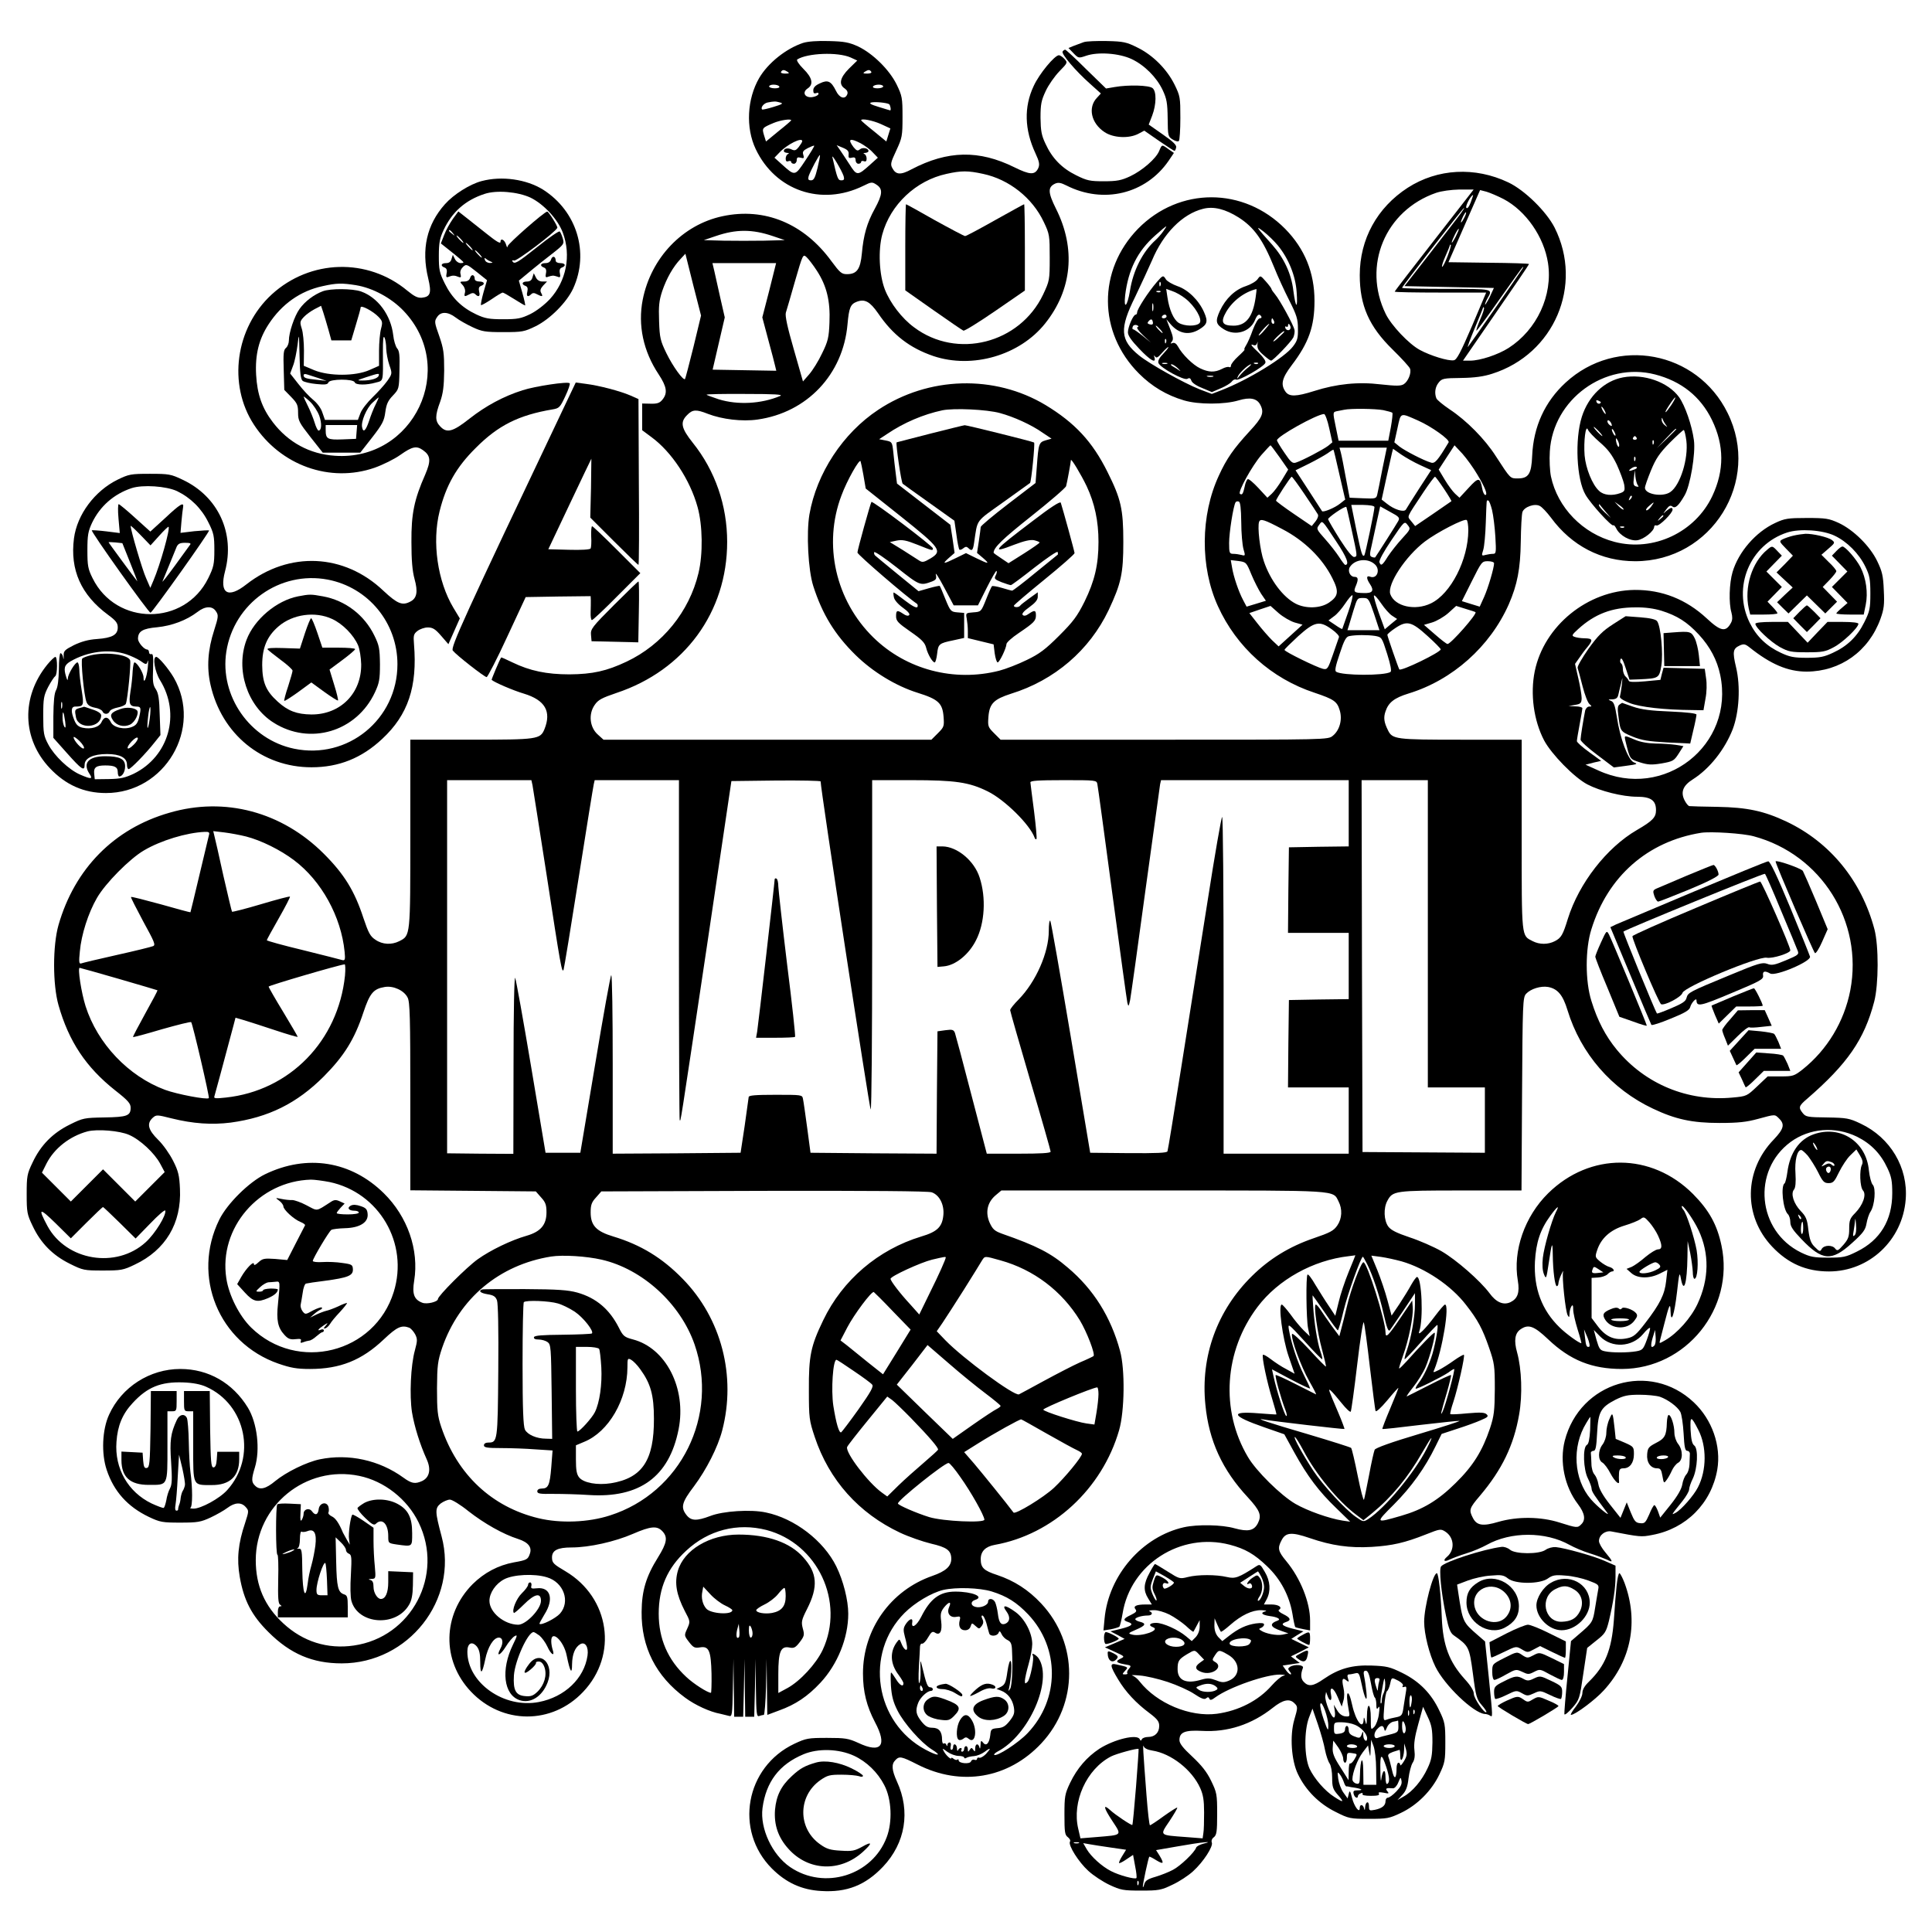 <?xml version="1.0" standalone="no"?>
<!DOCTYPE svg PUBLIC "-//W3C//DTD SVG 20010904//EN"
 "http://www.w3.org/TR/2001/REC-SVG-20010904/DTD/svg10.dtd">
<svg version="1.0" xmlns="http://www.w3.org/2000/svg"
 width="1050pt" height="1050pt" viewBox="0 0 1050 1050"
 preserveAspectRatio="xMidYMid meet">
<g transform="translate(0,1050) scale(0.1,-0.1)"
fill="#000000" stroke="none">
<path d="M4365 10267 c-93 -31 -191 -109 -239 -191 -66 -114 -74 -270 -19
-386 107 -226 357 -312 585 -200 44 22 48 22 72 6 35 -23 33 -52 -10 -131 -42
-76 -61 -142 -70 -243 -8 -85 -27 -112 -81 -112 -29 0 -38 8 -84 70 -149 205
-363 294 -592 245 -217 -46 -389 -226 -434 -454 -27 -138 3 -280 87 -406 44
-67 49 -101 21 -136 -15 -19 -28 -24 -65 -23 l-46 1 0 -73 0 -72 51 -38 c109
-80 209 -231 250 -379 28 -100 30 -256 5 -360 -50 -209 -196 -389 -391 -481
-108 -51 -184 -68 -310 -69 -124 0 -215 19 -310 65 -33 16 -60 28 -61 27 -7
-8 -54 -120 -52 -122 16 -14 118 -58 176 -75 114 -35 150 -96 111 -193 -23
-55 -37 -57 -399 -57 l-330 0 0 -510 c0 -561 1 -554 -60 -585 -41 -21 -92 -19
-130 8 -28 18 -38 38 -65 118 -48 147 -104 238 -215 349 -228 228 -538 311
-839 223 -301 -86 -515 -304 -603 -610 -32 -112 -32 -324 0 -436 56 -197 149
-337 308 -463 69 -54 84 -71 84 -94 0 -44 -19 -51 -142 -53 -110 -2 -117 -3
-189 -39 -93 -46 -158 -112 -202 -206 -30 -62 -32 -75 -32 -172 0 -97 2 -110
32 -172 44 -94 109 -160 202 -206 72 -36 79 -37 180 -37 98 0 111 2 173 32
168 79 255 225 246 412 -3 72 -9 97 -37 152 -18 36 -54 88 -82 115 -54 53 -63
88 -29 119 19 17 23 17 102 -3 117 -29 219 -36 322 -23 205 28 359 104 506
251 110 111 167 202 215 348 35 105 55 128 116 138 47 8 105 -19 124 -57 13
-23 15 -111 15 -538 l0 -510 341 -3 341 -3 29 -33 c24 -26 29 -41 29 -81 0
-68 -32 -105 -108 -127 -84 -24 -196 -78 -266 -128 -60 -43 -216 -199 -216
-216 0 -15 -60 -30 -85 -20 -45 17 -56 48 -44 120 27 167 -36 348 -165 475
-178 175 -417 214 -646 103 -86 -42 -205 -159 -248 -246 -152 -308 -4 -670
321 -783 67 -23 99 -29 172 -29 163 0 281 47 401 161 72 68 96 79 139 63 8 -4
22 -19 31 -35 13 -26 13 -35 -1 -87 -23 -82 -30 -246 -16 -337 13 -78 43 -174
80 -256 25 -55 15 -99 -25 -118 -38 -17 -57 -14 -101 18 -132 96 -299 132
-455 100 -72 -15 -182 -69 -242 -118 -51 -43 -85 -51 -110 -25 -20 19 -20 36
-1 98 30 98 13 242 -38 326 -82 134 -214 210 -367 210 -166 0 -319 -98 -387
-248 -38 -82 -43 -212 -13 -301 39 -117 114 -200 229 -255 61 -29 74 -31 171
-31 94 0 111 3 165 28 32 15 74 39 91 52 40 30 75 32 99 5 18 -20 18 -22 -3
-87 -38 -112 -46 -196 -29 -293 22 -127 65 -210 156 -300 119 -119 240 -170
398 -170 363 0 635 346 543 690 -36 135 -37 153 -5 179 15 11 38 21 50 21 12
0 58 -28 101 -63 86 -67 188 -125 270 -151 56 -18 77 -46 63 -82 -10 -29 -17
-33 -86 -45 -86 -16 -161 -56 -224 -118 -165 -166 -169 -416 -10 -584 170
-180 441 -181 610 -2 191 201 145 512 -95 655 -66 39 -74 46 -74 76 0 38 30
54 106 54 96 0 235 31 334 74 97 42 131 45 160 14 30 -32 25 -63 -24 -142 -65
-104 -88 -181 -89 -296 -2 -192 78 -350 236 -466 55 -41 136 -78 192 -88 14
-3 34 -8 45 -11 19 -6 20 0 23 152 l3 158 2 -157 2 -158 25 0 24 0 4 158 3
157 2 -157 2 -158 25 0 24 0 4 158 3 157 2 -159 c2 -140 4 -157 18 -152 9 3
20 6 25 6 4 0 10 69 12 152 l3 153 2 -152 2 -153 64 24 c89 32 155 76 225 151
93 100 151 243 151 375 0 73 -27 180 -65 257 -69 140 -227 261 -382 293 -82
18 -234 8 -303 -19 -74 -28 -104 -27 -129 5 -33 42 -26 69 41 157 67 90 129
211 153 303 77 295 -4 609 -215 824 -111 114 -228 185 -377 230 -93 28 -123
60 -123 131 0 40 5 55 29 81 l29 33 885 3 c567 1 894 -1 911 -8 42 -15 68 -67
63 -123 -6 -64 -32 -91 -120 -117 -234 -71 -428 -236 -533 -455 -68 -141 -79
-194 -78 -380 0 -152 2 -165 32 -255 78 -234 239 -414 464 -520 47 -22 122
-48 167 -59 87 -20 110 -37 111 -82 0 -41 -29 -68 -104 -94 -226 -79 -376
-290 -376 -530 0 -99 20 -178 65 -264 69 -129 34 -172 -91 -113 -53 24 -70 27
-169 27 -103 0 -114 -2 -178 -32 -266 -126 -328 -471 -122 -678 77 -77 162
-116 267 -122 140 -9 241 31 337 132 122 129 150 301 76 462 -29 64 -31 95 -9
117 22 23 32 21 121 -24 236 -120 493 -76 672 115 202 216 202 544 0 760 -70
75 -147 124 -239 155 -74 24 -90 40 -90 87 0 42 26 68 76 77 315 56 584 304
676 623 30 103 33 332 5 432 -50 184 -144 334 -284 452 -92 79 -168 118 -357
184 -41 15 -51 24 -68 61 -24 56 -12 110 33 148 l31 26 879 0 c966 0 922 3
954 -60 21 -41 19 -92 -7 -130 -20 -29 -39 -39 -130 -70 -131 -45 -240 -112
-334 -205 -189 -186 -280 -436 -253 -700 19 -195 92 -354 231 -503 66 -72 76
-97 54 -141 -21 -40 -53 -47 -126 -27 -69 20 -202 22 -275 6 -228 -51 -410
-261 -432 -497 l-6 -64 39 6 c21 4 43 11 47 14 4 4 12 36 18 72 43 268 316
443 582 374 84 -22 134 -51 203 -117 74 -70 121 -160 138 -258 6 -38 13 -71
16 -73 3 -2 22 -7 43 -11 l37 -7 0 54 c0 98 -52 229 -129 322 -45 54 -49 71
-26 114 22 43 54 46 153 12 119 -41 217 -55 337 -48 112 7 179 22 295 68 76
30 80 31 105 15 49 -32 53 -100 9 -137 -24 -20 -15 -30 14 -15 15 7 56 23 92
34 36 11 85 32 110 46 131 73 319 73 450 0 25 -14 74 -35 110 -46 36 -11 77
-27 93 -34 36 -19 34 -11 -8 39 -19 22 -35 50 -35 62 0 32 34 58 67 52 157
-30 162 -31 223 -19 184 34 321 172 353 355 22 129 -28 272 -128 366 -237 224
-619 111 -701 -209 -29 -114 -1 -250 72 -345 37 -49 43 -85 18 -109 -20 -21
-25 -20 -117 9 -103 33 -230 34 -334 4 -84 -25 -117 -20 -138 21 -23 44 -20
53 39 122 119 141 183 273 212 440 19 106 14 248 -11 338 -18 64 -12 104 18
125 43 30 73 20 151 -54 120 -114 238 -161 401 -161 348 1 613 329 541 670
-24 115 -68 193 -155 281 -226 226 -560 227 -787 4 -128 -126 -193 -313 -165
-475 11 -65 -1 -98 -40 -117 -38 -18 -78 -1 -114 49 -51 68 -180 181 -261 228
-42 24 -120 58 -172 75 -71 24 -102 39 -117 59 -24 33 -27 100 -5 140 29 54
40 56 399 56 l330 0 3 524 c3 496 4 525 22 545 25 27 80 44 120 37 52 -10 80
-44 105 -126 72 -236 239 -429 464 -535 122 -58 213 -78 362 -78 102 0 147 5
209 22 96 26 91 26 116 1 31 -31 24 -56 -30 -113 -163 -168 -166 -416 -9 -582
87 -92 185 -135 309 -135 219 0 400 170 417 391 14 173 -83 336 -244 412 -63
30 -76 32 -183 34 -105 1 -116 3 -132 23 -25 31 -23 39 24 79 218 189 310 321
364 528 24 93 25 302 1 393 -70 263 -240 472 -478 585 -123 58 -214 77 -374
80 -77 1 -146 3 -153 4 -7 0 -19 16 -28 34 -21 44 -6 79 47 112 91 58 173 162
216 272 35 93 43 232 18 337 -20 84 -17 101 20 118 22 10 30 8 53 -10 115 -92
209 -132 311 -132 183 1 337 110 401 287 19 53 22 77 18 155 -3 79 -9 103 -36
159 -39 81 -128 169 -209 207 -53 24 -69 27 -173 27 -103 0 -121 -3 -172 -27
-106 -49 -200 -158 -232 -267 -18 -61 -21 -169 -6 -220 6 -23 6 -40 -2 -55
-28 -53 -56 -48 -132 23 -112 104 -243 156 -392 155 -256 -3 -492 -195 -543
-442 -25 -123 -6 -267 51 -376 40 -75 163 -201 235 -239 69 -36 191 -67 270
-67 75 0 103 -20 103 -73 0 -39 -18 -58 -104 -108 -165 -96 -315 -290 -375
-482 -27 -88 -36 -104 -71 -122 -37 -19 -83 -19 -120 0 -62 32 -60 9 -60 577
l0 518 -330 0 c-355 0 -373 2 -397 52 -21 42 -25 68 -13 102 16 48 47 73 125
97 239 73 443 255 545 485 46 106 63 192 65 339 1 77 5 150 9 162 9 28 67 49
95 33 12 -6 38 -34 60 -63 113 -154 274 -237 458 -237 416 0 686 435 502 806
-166 337 -604 419 -880 165 -113 -104 -175 -239 -182 -398 -4 -99 -20 -123
-78 -123 -42 0 -39 -3 -119 120 -59 93 -160 195 -251 255 -37 25 -70 52 -73
61 -11 29 -6 62 13 85 17 22 27 24 122 25 74 1 123 8 169 23 337 107 496 481
339 794 -45 88 -163 204 -252 246 -181 86 -384 75 -546 -29 -167 -108 -261
-280 -261 -475 0 -165 50 -279 179 -405 48 -47 90 -93 94 -103 9 -23 -10 -70
-34 -85 -16 -10 -41 -10 -124 -1 -124 15 -240 3 -363 -36 -98 -31 -136 -32
-156 -3 -27 39 -19 73 34 143 93 122 124 211 124 350 0 153 -53 283 -159 391
-226 229 -576 229 -800 1 -220 -226 -218 -564 5 -787 70 -70 150 -118 245
-146 77 -23 219 -23 296 0 63 19 100 11 118 -23 23 -43 13 -69 -59 -146 -86
-94 -123 -146 -166 -240 -100 -216 -102 -496 -5 -709 101 -223 291 -394 526
-471 104 -35 122 -47 136 -95 16 -51 -1 -110 -38 -139 -25 -21 -33 -21 -915
-21 l-890 0 -35 35 c-34 34 -35 38 -31 91 6 71 30 94 123 124 236 73 426 236
530 454 68 145 80 198 80 371 0 179 -13 234 -86 380 -82 165 -177 267 -337
364 -277 166 -635 156 -909 -26 -192 -127 -335 -345 -374 -569 -17 -101 -7
-302 21 -389 49 -153 117 -264 230 -375 94 -92 219 -168 337 -205 112 -35 135
-56 141 -129 4 -53 3 -57 -31 -91 l-35 -35 -891 0 -891 0 -31 28 c-44 39 -52
111 -17 161 19 28 39 38 118 65 370 123 602 439 602 821 0 198 -65 387 -187
539 -63 79 -70 112 -30 151 29 30 49 31 112 6 78 -30 187 -43 270 -31 269 38
465 245 489 517 8 90 16 110 50 123 44 17 72 1 116 -62 80 -118 172 -189 301
-233 212 -71 469 4 607 177 147 184 168 407 59 624 -44 88 -45 117 -5 136 18
8 32 5 62 -10 201 -102 431 -46 555 134 l29 43 -29 20 c-37 27 -36 27 -51 -9
-17 -42 -92 -107 -158 -138 -47 -22 -71 -27 -142 -27 -76 0 -92 3 -152 33 -77
38 -130 92 -166 171 -22 46 -26 71 -27 141 0 73 4 94 28 145 15 33 49 81 74
107 46 47 46 48 28 68 -10 11 -24 20 -30 20 -23 0 -107 -101 -137 -167 -54
-114 -50 -238 9 -365 22 -47 24 -62 16 -81 -18 -39 -45 -38 -130 4 -192 95
-362 92 -559 -11 -59 -32 -85 -30 -104 6 -12 21 -9 32 21 96 32 69 34 79 34
183 0 103 -2 114 -32 176 -40 81 -130 169 -210 207 -49 22 -74 27 -158 29 -63
2 -115 -2 -140 -10z m257 -79 l37 -17 -45 -44 c-49 -49 -57 -86 -23 -108 13
-9 18 -20 14 -31 -12 -31 -43 -21 -62 19 -26 52 -44 61 -87 40 -25 -11 -36
-23 -36 -38 0 -15 4 -19 16 -15 10 4 14 1 12 -6 -3 -7 -18 -14 -35 -16 -39 -4
-55 26 -24 47 34 22 26 59 -23 107 -25 25 -39 47 -33 51 56 35 220 41 289 11z
m-342 -78 c12 -8 9 -10 -13 -10 -16 0 -26 4 -22 10 8 12 16 12 35 0z m455 0
c4 -6 -6 -10 -22 -10 -22 0 -25 2 -13 10 19 12 27 12 35 0z m-500 -80 c4 -6
-7 -10 -24 -10 -17 0 -31 5 -31 10 0 6 11 10 24 10 14 0 28 -4 31 -10z m565 0
c0 -5 -14 -10 -31 -10 -17 0 -28 4 -24 10 3 6 17 10 31 10 13 0 24 -4 24 -10z
m-561 -87 c20 -5 14 -9 -35 -24 -32 -10 -60 -16 -62 -14 -10 10 9 34 30 38 37
7 42 7 67 0z m593 -9 c7 -5 12 -34 6 -34 -2 0 -30 9 -63 19 -43 13 -54 20 -40
24 20 5 83 -1 97 -9z m-532 -88 c0 -2 -31 -29 -69 -59 l-68 -56 -11 35 c-11
38 -11 39 53 66 36 15 95 24 95 14z m487 -20 l52 -24 -11 -35 -11 -36 -68 56
c-38 30 -69 57 -69 59 0 12 62 0 107 -20z m-427 -93 c0 -5 -9 -19 -19 -32 -14
-18 -22 -21 -37 -14 -21 11 -44 7 -44 -8 0 -5 8 -9 18 -10 10 0 12 -3 5 -6 -7
-2 -13 -14 -13 -25 0 -14 5 -18 15 -14 8 3 15 1 15 -4 0 -6 7 -10 15 -10 8 0
15 9 15 19 0 15 5 18 21 14 18 -5 20 -3 15 15 -6 17 -1 24 24 37 18 9 33 15
35 13 2 -2 -20 -38 -48 -80 -57 -86 -56 -86 -128 -21 l-40 36 28 29 c42 44
123 84 123 61z m318 -12 c20 -11 50 -32 65 -49 l28 -29 -40 -36 c-71 -64 -74
-64 -115 1 -20 31 -44 67 -53 80 l-16 23 34 -14 c26 -11 33 -19 31 -37 -2 -18
2 -21 18 -17 15 4 20 0 20 -14 0 -10 7 -19 15 -19 8 0 15 4 15 10 0 5 7 7 15
4 10 -4 15 0 15 14 0 11 -6 23 -12 25 -8 3 -6 6 5 6 9 1 17 5 17 10 0 16 -32
22 -47 9 -12 -10 -18 -7 -34 12 -34 45 -21 52 39 21z m-235 -134 c-13 -53 -20
-67 -35 -67 -15 0 -18 5 -13 23 9 27 57 118 61 114 2 -2 -4 -33 -13 -70z m142
-44 c5 -18 2 -23 -12 -23 -19 0 -22 7 -49 125 -6 25 51 -72 61 -102z m758 12
c141 -30 268 -130 330 -262 31 -65 32 -73 32 -193 0 -123 -1 -126 -36 -201
-127 -266 -468 -353 -701 -178 -67 49 -130 132 -159 206 -31 81 -37 214 -14
299 44 162 183 293 349 329 80 18 117 18 199 0z m2452 -360 c-118 -151 -215
-277 -215 -280 0 -3 112 -5 249 -5 l248 0 -77 -182 c-63 -146 -83 -184 -99
-186 -30 -5 -127 25 -184 56 -60 32 -156 134 -186 196 -128 262 -3 562 274
658 30 10 81 17 127 18 l77 0 -214 -275z m377 223 c121 -64 219 -205 241 -347
27 -176 -60 -363 -214 -462 -58 -37 -155 -69 -209 -69 l-39 0 179 260 c99 143
180 262 180 265 0 3 -99 6 -219 7 l-219 3 86 196 86 196 35 -9 c20 -6 62 -24
93 -40z m-179 -18 c-10 -26 -19 -36 -24 -29 -6 10 26 69 37 69 1 0 -5 -18 -13
-40z m-1261 -82 c83 -53 132 -121 192 -269 19 -48 56 -129 82 -180 41 -81 48
-103 48 -155 1 -51 -3 -66 -27 -97 -45 -60 -243 -181 -387 -237 l-54 -21 -66
25 c-86 34 -274 139 -329 184 -104 84 -108 145 -21 320 32 67 73 156 91 197
61 146 165 252 277 280 57 15 121 -1 194 -47z m1209 25 c-11 -16 -85 -111
-164 -213 l-144 -185 243 -5 243 -5 -23 -50 c-14 -27 -25 -45 -25 -40 0 6 6
21 14 35 29 51 32 50 -225 50 -132 0 -240 2 -240 6 0 7 331 434 337 434 2 0
-5 -12 -16 -27z m15 -30 c-8 -15 -15 -25 -16 -21 0 12 23 58 27 54 3 -2 -2
-17 -11 -33z m-1634 -70 c-11 -16 -30 -37 -42 -48 -70 -63 -122 -166 -139
-276 -14 -85 -35 -105 -26 -24 17 139 67 240 163 325 31 28 58 50 60 50 2 0
-5 -12 -16 -27z m623 -77 c58 -71 96 -164 102 -253 7 -96 -5 -91 -18 8 -11 92
-51 177 -115 249 -88 98 -94 108 -46 71 23 -18 58 -52 77 -75z m966 47 c-11
-21 -20 -35 -21 -31 0 12 33 78 38 74 2 -2 -6 -21 -17 -43z m-3711 4 l65 -22
-113 -3 c-62 -1 -161 -1 -220 0 l-107 3 65 22 c111 38 198 38 310 0z m3667
-110 c-12 -31 -25 -57 -29 -57 -4 0 3 25 17 56 14 31 25 59 25 62 0 3 2 3 5 1
2 -3 -6 -30 -18 -62z m-4098 -492 c-23 -93 -44 -172 -46 -175 -9 -10 -66 68
-101 140 -33 68 -37 84 -40 175 -3 82 0 111 17 163 24 70 59 132 100 175 l26
28 42 -168 43 -168 -41 -170z m671 413 c53 -82 73 -164 68 -280 -3 -82 -8
-103 -40 -168 -19 -41 -51 -92 -70 -114 l-34 -39 -50 175 c-35 121 -48 182
-43 199 4 13 27 90 50 172 42 145 43 147 62 130 11 -10 37 -44 57 -75z m-259
-106 l-38 -147 32 -120 c18 -66 35 -131 38 -145 l6 -25 -173 3 -173 3 33 142
33 142 -24 105 c-13 58 -28 124 -33 148 l-10 42 173 0 173 0 -37 -148z m4092
116 c-15 -25 -286 -413 -295 -423 -5 -5 11 39 36 99 25 60 46 111 46 114 0 3
2 3 5 0 3 -3 -6 -32 -20 -63 -14 -32 -23 -60 -21 -62 2 -2 59 75 126 171 68
97 125 176 127 176 2 0 1 -6 -4 -12z m722 -573 c143 -37 247 -120 309 -247 67
-138 68 -274 2 -414 -93 -197 -320 -304 -531 -249 -173 45 -310 186 -346 356
-6 30 -9 90 -6 136 17 283 299 488 572 418z m-4755 -117 c-103 -43 -230 -50
-334 -18 -36 12 -66 23 -66 25 0 3 96 5 213 4 157 0 206 -3 187 -11z m1195
-93 c74 -20 170 -63 232 -107 l48 -32 -32 -9 c-37 -11 -39 -18 -48 -142 l-7
-90 -149 -114 c-82 -63 -149 -119 -149 -125 0 -6 -5 -40 -10 -76 l-10 -65 32
-27 c40 -35 33 -35 -37 -1 l-55 27 -55 -27 c-70 -34 -77 -34 -38 1 l31 27 -11
77 -12 76 -145 112 -145 112 -7 56 c-4 31 -10 83 -13 114 -6 56 -7 57 -41 64
l-36 7 44 29 c90 61 196 106 299 128 62 13 242 5 314 -15z m2083 16 c23 -5 45
-11 49 -14 3 -4 -1 -39 -8 -79 l-14 -73 -135 0 -135 0 -16 78 c-16 77 -15 77
5 82 12 2 30 6 41 8 36 8 169 6 213 -2z m-294 -98 l17 -77 -23 -19 c-26 -20
-142 -81 -175 -91 -18 -6 -28 2 -62 53 -23 33 -41 64 -41 68 0 21 215 141 256
143 6 0 19 -35 28 -77z m484 41 c72 -32 173 -104 165 -118 -60 -100 -75 -117
-96 -110 -39 11 -141 64 -171 87 l-28 23 17 77 c19 88 13 85 113 41z m-753
-200 l46 -66 -33 -55 c-18 -30 -43 -64 -56 -76 l-24 -22 -49 53 c-27 29 -53
51 -58 48 -5 -4 -13 -21 -16 -39 -9 -41 -14 -49 -26 -41 -14 8 65 152 117 212
25 28 47 52 49 52 2 0 24 -30 50 -66z m1074 -93 c43 -72 58 -111 43 -111 -5 0
-13 15 -16 33 -12 64 -20 65 -74 6 l-50 -54 -24 22 c-13 12 -38 46 -56 76
l-33 55 43 66 43 66 43 -46 c23 -26 60 -77 81 -113z m-516 30 c-12 -64 -25
-126 -28 -139 -5 -22 -10 -23 -78 -20 l-72 3 -21 110 c-11 61 -23 122 -27 136
l-7 26 129 0 128 0 -24 -116z m-233 -32 l31 -134 -28 -22 c-27 -22 -91 -49
-98 -41 -1 1 -34 52 -73 113 l-71 109 73 36 c40 20 86 46 102 57 16 12 30 20
31 19 2 -1 16 -63 33 -137z m439 53 l59 -27 -65 -100 c-35 -55 -68 -106 -72
-114 -10 -17 -63 -1 -104 32 l-28 22 25 115 c14 63 28 125 31 138 l6 23 44
-31 c25 -17 71 -43 104 -58z m-3026 -57 l12 -70 190 -151 c218 -174 228 -189
162 -229 -36 -21 -44 -23 -62 -11 -11 7 -51 33 -89 57 l-70 43 37 8 c30 6 52
2 112 -22 85 -34 85 -34 85 -20 0 12 -329 261 -334 252 -7 -13 -76 -261 -76
-275 0 -11 267 -241 323 -278 5 -4 6 -12 3 -18 -5 -7 -28 5 -66 34 -32 25 -60
45 -63 45 -2 0 -2 -11 1 -25 2 -15 22 -38 48 -57 28 -20 41 -35 35 -41 -6 -6
-18 -3 -32 7 -33 22 -39 20 -39 -13 0 -26 11 -37 77 -83 61 -42 79 -60 86 -87
9 -37 35 -81 47 -81 4 0 10 21 13 46 6 54 10 58 88 74 l59 13 0 68 0 68 -37 3
c-35 3 -38 6 -65 72 -15 38 -29 71 -31 72 -1 1 -28 -4 -59 -13 l-56 -16 -114
93 c-62 51 -117 96 -122 101 -4 4 -7 12 -5 18 2 6 58 -32 124 -84 125 -99 126
-99 191 -75 22 9 25 15 20 38 -4 15 17 -17 45 -70 l52 -98 66 0 66 0 48 96
c27 53 50 94 53 91 3 -3 1 -14 -5 -25 -9 -17 -5 -21 32 -36 24 -9 46 -16 51
-16 4 0 62 43 129 96 67 52 123 90 125 84 2 -6 2 -13 1 -14 -2 -2 -57 -46
-122 -99 -65 -54 -122 -97 -126 -97 -4 0 -30 7 -56 15 -27 8 -51 12 -54 9 -3
-3 -18 -36 -32 -72 -27 -67 -27 -67 -69 -70 -41 -3 -42 -4 -36 -34 3 -17 6
-47 6 -68 l0 -38 70 -17 70 -17 6 -49 c4 -27 11 -49 16 -49 10 0 47 77 48 100
0 8 30 35 66 59 84 57 94 67 94 97 0 28 -7 30 -39 8 -15 -11 -26 -13 -33 -6
-6 6 6 21 36 42 33 24 46 40 46 57 l0 24 -46 -33 c-25 -18 -48 -36 -50 -40 -7
-10 -34 -10 -34 0 0 4 74 67 165 141 91 74 165 139 165 145 0 8 -63 237 -75
274 -3 9 -57 -26 -152 -99 -219 -166 -229 -179 -100 -129 53 20 86 28 107 24
16 -4 30 -9 30 -13 -1 -3 -39 -30 -85 -59 l-84 -53 -40 27 c-23 15 -41 28 -41
30 0 28 49 75 204 198 102 81 187 154 190 164 5 17 26 131 26 141 0 14 55 -77
86 -142 43 -92 64 -188 64 -302 0 -124 -21 -213 -76 -325 -40 -80 -62 -109
-138 -185 -74 -74 -107 -99 -176 -132 -47 -23 -114 -49 -149 -58 -246 -63
-506 6 -684 180 -206 201 -275 506 -174 772 30 82 99 203 104 186 2 -5 9 -39
16 -78z m2397 -101 c36 -53 68 -102 72 -109 5 -7 -1 -24 -12 -38 l-21 -26 -97
66 c-53 36 -97 69 -97 72 0 9 79 130 85 130 3 1 34 -42 70 -95z m758 29 c24
-36 42 -66 40 -67 -2 -1 -47 -32 -100 -69 l-97 -66 -21 26 c-23 30 -31 11 68
161 30 45 58 82 61 81 3 0 25 -30 49 -66z m-1102 -181 c0 -59 6 -124 12 -146
11 -37 10 -38 -11 -32 -12 3 -32 6 -44 6 -21 0 -23 5 -23 59 0 57 23 201 35
221 3 5 11 7 18 4 8 -3 12 -37 13 -112z m1363 66 c7 -29 15 -95 18 -145 5 -86
4 -93 -13 -93 -11 0 -29 -3 -41 -6 -21 -6 -22 -4 -12 27 6 19 12 86 14 149 5
135 3 120 13 120 5 0 14 -24 21 -52z m-639 16 c0 -19 -50 -257 -55 -262 -11
-11 -17 11 -44 140 l-27 134 63 0 c39 -1 63 -5 63 -12z m-125 -119 c33 -151
33 -149 15 -152 -10 -2 -37 32 -77 94 -34 54 -63 104 -65 111 -2 9 89 72 99
67 1 0 14 -54 28 -120z m254 43 c-9 -17 -116 -185 -125 -197 -2 -2 -10 -1 -18
2 -13 5 -13 14 -1 64 7 32 20 92 29 134 l17 77 54 -30 c49 -26 54 -32 44 -50z
m-629 -44 c119 -62 217 -158 271 -266 37 -73 33 -98 -18 -133 -47 -32 -126
-34 -181 -6 -69 36 -138 127 -173 230 -21 59 -36 188 -26 215 7 19 27 13 127
-40z m1010 -7 c-1 -159 -95 -344 -203 -396 -86 -42 -197 -17 -221 50 -18 53
83 206 188 286 66 50 213 126 227 117 5 -3 9 -29 9 -57z m-717 -61 c57 -85 72
-126 48 -126 -3 0 -18 19 -33 43 -15 23 -49 67 -76 97 -47 53 -49 56 -33 77
19 26 13 32 94 -91z m357 17 c-27 -29 -61 -73 -77 -97 -30 -49 -38 -54 -46
-32 -4 9 25 61 65 120 70 104 71 105 88 83 17 -21 17 -23 -30 -74z m2350 16
c68 -32 133 -97 168 -169 23 -47 27 -67 27 -145 0 -82 -3 -97 -33 -157 -38
-77 -92 -130 -171 -166 -47 -22 -70 -27 -141 -27 -71 0 -94 5 -141 27 -78 36
-133 89 -170 164 -95 193 1 424 204 490 68 22 191 14 257 -17z m-3169 -211
c15 -36 39 -83 53 -105 l26 -38 -52 -16 -53 -16 -19 36 c-24 45 -52 127 -60
177 l-7 40 42 -5 c42 -6 43 -7 70 -73z m671 55 c32 -29 12 -82 -26 -67 -21 8
-21 -10 0 -41 24 -36 13 -50 -35 -48 -53 1 -57 5 -41 42 14 34 11 46 -9 46
-23 0 -38 32 -25 53 27 43 97 51 136 15z m648 6 c0 -25 -32 -134 -54 -183
l-24 -53 -49 15 -48 15 54 108 c53 106 55 109 87 109 19 0 34 -5 34 -11z
m-793 -266 c-17 -48 -31 -89 -32 -91 -2 -2 -19 8 -39 22 l-36 24 29 22 c17 11
44 43 62 70 18 27 35 47 39 45 4 -2 -6 -44 -23 -92z m240 -20 l26 -17 -34 -28
-33 -28 -32 88 c-17 48 -29 91 -27 95 3 5 20 -14 39 -42 19 -28 46 -59 61 -68z
m-99 10 l29 -88 -87 0 -87 0 8 25 c4 14 15 50 24 80 22 71 21 70 55 70 27 0
30 -5 58 -87z m-432 -46 l43 -12 -65 -59 -65 -59 -36 34 c-19 19 -55 60 -79
91 l-44 56 58 20 57 19 44 -39 c24 -21 64 -44 87 -51z m983 56 c11 -8 -134
-173 -152 -173 -5 0 -35 23 -68 52 l-60 52 44 13 c24 7 64 30 88 51 l43 39 51
-16 c27 -8 52 -16 54 -18z m1010 8 c86 -27 140 -61 204 -130 61 -66 99 -138
116 -219 80 -382 -306 -684 -663 -519 l-69 31 42 11 43 10 -66 48 c-36 26 -66
53 -66 59 0 7 7 48 15 91 8 43 15 83 15 88 0 5 -17 10 -37 10 l-38 2 35 6 c31
5 35 10 36 36 0 17 -8 65 -18 108 l-18 79 22 31 c12 18 32 45 45 60 32 39 29
47 -14 48 -21 0 -46 4 -56 8 -17 6 -14 11 20 42 90 82 184 118 310 118 53 1
102 -6 142 -18z m-1270 -138 c39 -35 71 -68 71 -72 0 -16 -216 -121 -225 -109
-5 7 -65 180 -65 188 0 4 20 21 44 37 63 42 88 35 175 -44z m-520 36 c24 -17
41 -36 38 -42 -2 -7 -17 -49 -33 -95 -27 -78 -30 -82 -54 -77 -34 8 -210 94
-209 103 0 4 34 37 75 75 89 80 116 85 183 36z m234 -35 c37 -7 37 -7 66 -98
19 -61 25 -93 18 -98 -33 -21 -261 -20 -295 1 -9 5 -4 30 19 98 24 74 35 93
52 96 36 7 99 7 140 1z m-4579 -811 c3 -16 37 -233 76 -483 77 -502 84 -542
93 -520 3 8 40 233 82 500 42 267 79 495 82 508 l5 22 229 0 229 0 0 -921 c0
-507 2 -924 4 -926 6 -6 -4 -71 149 952 l132 890 243 3 c133 1 242 -1 242 -5
-2 -30 266 -1783 272 -1783 5 0 8 403 8 895 l0 895 213 0 c239 0 314 -11 415
-61 92 -45 230 -181 255 -252 2 -7 7 -10 10 -7 3 3 -3 70 -13 150 -11 80 -19
151 -20 158 0 9 42 12 180 12 178 0 180 0 184 -22 3 -13 39 -279 81 -593 42
-313 79 -581 82 -595 6 -23 7 -21 15 15 4 22 42 290 83 595 42 305 78 565 80
578 l5 22 510 0 510 0 0 -180 0 -180 -162 -2 -163 -3 -3 -232 -2 -233 165 0
165 0 0 -180 0 -180 -162 -2 -163 -3 -3 -237 -2 -238 165 0 165 0 0 -180 0
-180 -340 0 -340 0 0 915 c0 503 -3 915 -8 915 -4 0 -40 -206 -79 -457 -40
-252 -104 -658 -143 -903 -39 -245 -72 -450 -75 -457 -3 -9 -58 -11 -212 -10
l-208 2 -105 627 c-58 344 -108 630 -112 634 -5 4 -8 -21 -8 -55 0 -118 -70
-277 -164 -373 -25 -25 -46 -51 -46 -58 0 -6 50 -180 110 -385 61 -205 110
-378 110 -384 0 -8 -55 -11 -173 -11 l-174 0 -83 317 c-45 175 -86 327 -90
339 -7 18 -14 20 -52 15 l-43 -6 -3 -333 -2 -332 -343 2 -342 3 -18 135 c-10
74 -20 145 -23 158 -4 22 -7 22 -149 22 -109 0 -145 -3 -146 -12 -1 -7 -11
-78 -22 -158 l-22 -145 -347 -3 -348 -2 0 485 c0 267 -3 485 -8 485 -4 0 -43
-217 -87 -482 l-81 -483 -94 0 -95 0 -78 465 c-43 256 -82 474 -87 485 -5 12
-9 -184 -9 -468 l-1 -488 -180 1 -180 2 0 1014 0 1014 229 0 229 0 6 -27z
m4866 -808 l0 -835 155 0 155 0 0 -177 0 -178 -332 2 -333 2 -3 1011 -2 1010
180 0 180 0 0 -835z m-6624 538 c-2 -10 -26 -108 -52 -218 -26 -110 -48 -201
-49 -203 -1 -1 -73 18 -160 43 -88 24 -161 43 -163 40 -2 -2 28 -61 66 -132
61 -111 69 -129 54 -135 -9 -4 -98 -26 -197 -48 -99 -22 -186 -43 -194 -46
-11 -4 -13 8 -7 65 8 92 46 210 93 291 46 80 178 213 255 258 91 54 232 97
331 101 22 1 27 -3 23 -16z m201 -9 c82 -21 187 -73 261 -129 149 -112 256
-306 275 -498 4 -42 2 -48 -12 -45 -9 3 -105 27 -213 54 -109 26 -198 51 -198
54 0 3 29 56 65 119 36 63 63 116 61 118 -2 3 -73 -16 -157 -41 -84 -25 -155
-43 -158 -41 -2 3 -23 91 -47 196 -23 105 -45 203 -49 217 l-6 25 60 -7 c33
-4 86 -14 118 -22z m8194 1 c368 -99 596 -464 525 -837 -33 -170 -125 -323
-259 -430 -46 -36 -53 -38 -119 -38 l-71 0 -57 -54 c-56 -53 -57 -54 -134 -61
-243 -23 -475 73 -629 260 -61 74 -105 158 -138 265 -34 107 -34 283 0 390 89
287 305 477 596 524 53 8 228 -3 286 -19z m-7656 -757 c-37 -356 -301 -626
-648 -663 -55 -6 -66 -5 -62 6 4 12 50 184 104 386 l11 42 48 -14 c26 -8 101
-32 167 -54 66 -22 121 -38 123 -36 1 1 -34 61 -78 134 -44 72 -80 135 -80
139 0 6 382 118 413 121 4 1 5 -27 2 -61z m-1229 -18 c114 -33 208 -61 210
-62 1 -2 -29 -59 -67 -127 -38 -69 -68 -126 -66 -127 2 -2 72 17 156 42 85 24
156 42 160 39 8 -9 101 -408 96 -413 -10 -10 -173 21 -238 45 -199 74 -367
251 -432 455 -23 73 -44 208 -32 208 3 0 99 -27 213 -60z m56 -848 c60 -26
138 -99 169 -157 l24 -45 -80 -80 -80 -80 -87 87 -88 88 -88 -88 -87 -87 -79
79 -78 78 25 50 c42 82 126 148 222 174 53 14 176 4 227 -19z m9391 -10 c76
-38 129 -93 165 -171 22 -46 26 -71 26 -136 0 -147 -66 -255 -192 -317 -60
-30 -75 -33 -157 -33 -78 0 -97 4 -147 28 -238 117 -268 445 -56 601 103 75
242 86 361 28z m-8302 -246 c270 -57 431 -333 349 -597 -103 -334 -524 -439
-775 -194 -64 63 -121 174 -135 268 -42 273 177 528 460 536 19 0 65 -6 101
-13z m7440 -261 c60 -128 58 -267 -6 -403 -36 -76 -109 -158 -175 -196 -33
-19 -33 -19 -28 0 3 10 13 51 23 89 26 102 33 119 34 71 2 -78 21 -21 35 100
12 106 14 115 21 77 16 -88 34 -30 36 117 l1 85 14 -65 c7 -36 13 -82 14 -102
0 -21 4 -38 9 -38 17 0 23 88 12 155 -12 68 -56 203 -72 220 -5 5 -9 13 -9 18
0 20 64 -70 91 -128z m-8580 39 l86 -85 79 81 c43 45 80 77 82 71 8 -23 -55
-126 -106 -172 -160 -146 -432 -101 -534 88 -53 99 -45 102 44 15 l83 -82 85
85 c47 47 87 85 90 85 2 0 43 -39 91 -86z m7805 59 c-24 -49 -64 -188 -71
-249 -4 -38 -2 -69 6 -89 12 -29 13 -26 26 60 17 116 21 124 22 45 1 -89 12
-170 22 -170 5 0 9 8 9 18 1 9 8 31 16 47 8 17 12 22 9 12 -7 -25 13 -215 25
-235 8 -14 9 -13 10 8 0 14 5 32 10 40 7 11 10 7 10 -17 0 -18 11 -66 24 -108
13 -41 22 -75 20 -75 -12 0 -84 52 -118 86 -97 94 -141 213 -134 357 6 105 29
175 84 250 38 52 52 61 30 20z m555 -128 c24 -52 24 -75 0 -75 -11 0 -41 -19
-68 -41 -26 -23 -60 -47 -75 -54 l-28 -11 26 -23 c34 -30 98 -31 154 -3 l42
21 -7 -62 c-8 -72 -33 -123 -113 -227 -49 -64 -64 -76 -98 -83 -65 -14 -113 5
-157 61 l-37 49 0 109 0 109 35 2 c19 1 42 9 51 17 8 9 20 16 25 16 18 0 8 18
-13 24 -13 3 -36 17 -52 30 -27 23 -28 25 -16 61 21 65 72 111 148 134 37 11
76 27 87 35 19 15 22 13 49 -17 15 -17 37 -50 47 -72z m-5741 -131 c222 -51
428 -239 505 -461 133 -385 -74 -806 -460 -929 -117 -38 -269 -44 -389 -15
-253 61 -441 237 -528 496 -20 60 -23 89 -23 210 1 126 4 148 28 220 93 269
311 451 592 496 64 10 192 2 275 -17z m4060 -66 c-21 -51 -46 -126 -55 -166
l-18 -73 -35 53 c-20 29 -52 81 -73 115 -20 35 -39 60 -43 56 -9 -9 -7 -240 3
-291 l9 -44 -33 32 c-18 18 -50 56 -71 86 -22 29 -43 54 -48 54 -20 0 4 -183
37 -280 l33 -96 -45 25 c-26 13 -63 38 -84 54 -21 16 -40 27 -43 24 -8 -7 22
-150 51 -243 13 -43 23 -79 22 -81 -2 -1 -45 2 -97 6 -159 13 -148 -14 31 -76
l109 -38 55 -100 c70 -127 133 -211 228 -302 l75 -73 -42 6 c-74 12 -190 53
-256 91 -79 46 -213 178 -258 255 -150 253 -129 576 53 816 111 147 301 253
495 275 19 2 36 5 36 5 1 1 -15 -40 -36 -90z m287 57 c129 -37 270 -132 350
-236 65 -83 90 -130 126 -234 29 -84 31 -99 31 -225 -1 -117 -4 -145 -26 -212
-41 -122 -91 -204 -187 -298 -95 -94 -178 -144 -296 -178 -142 -41 -142 -41
-40 61 95 95 170 200 227 317 l33 67 85 28 c47 15 105 36 129 47 38 16 42 21
30 32 -11 10 -34 11 -103 5 -50 -5 -92 -7 -94 -4 -2 2 5 32 17 67 24 73 64
249 57 255 -2 2 -26 -11 -53 -30 -26 -19 -63 -42 -82 -52 -33 -16 -34 -16 -26
1 44 107 85 355 58 354 -5 -1 -28 -28 -53 -61 -53 -71 -97 -115 -87 -86 24 65
14 297 -12 297 -4 0 -18 -19 -31 -42 -13 -24 -42 -71 -65 -106 l-42 -62 -22
82 c-12 46 -37 119 -55 164 l-33 80 53 -7 c28 -4 78 -15 111 -24z m-2477 21
c0 -9 -36 -91 -88 -195 l-56 -115 -49 55 c-54 58 -107 127 -107 139 0 14 164
89 225 104 68 16 75 17 75 12z m298 -16 c180 -50 333 -166 431 -326 38 -63 85
-185 74 -194 -4 -3 -37 -19 -73 -34 -36 -16 -123 -61 -195 -100 -71 -39 -133
-72 -137 -74 -25 -11 -305 196 -400 294 l-47 49 31 45 c17 25 69 106 116 180
46 74 91 145 98 158 17 27 13 27 102 2z m1993 -22 c30 -60 66 -168 88 -266 18
-79 26 -101 35 -91 2 2 33 48 70 102 l66 99 0 -60 c0 -68 -21 -185 -44 -251
-9 -24 -14 -46 -12 -48 2 -2 41 39 87 91 46 52 87 95 90 95 8 1 -7 -90 -26
-157 -19 -62 -48 -124 -77 -161 -10 -13 -16 -26 -14 -28 5 -5 141 63 178 88
14 11 28 19 31 19 7 0 -46 -196 -62 -230 -16 -34 -10 -6 23 104 14 49 24 91
22 93 -2 2 -55 -22 -117 -54 -63 -32 -118 -60 -123 -62 -5 -2 11 21 34 50 24
30 54 78 67 108 24 55 57 180 50 188 -4 4 -73 -66 -152 -155 -21 -23 -39 -41
-41 -39 -2 1 8 33 21 69 31 85 57 215 53 263 l-3 37 -65 -96 c-65 -96 -80
-111 -80 -78 0 64 -100 382 -120 382 -13 0 -69 -149 -90 -240 -11 -47 -25
-102 -31 -124 l-10 -38 -43 58 c-23 33 -50 71 -60 87 -10 15 -21 27 -25 27
-13 0 9 -155 34 -245 13 -49 23 -90 21 -92 -1 -2 -43 40 -91 93 -49 53 -91 91
-93 84 -8 -22 49 -178 93 -255 24 -42 41 -75 37 -73 -4 2 -54 27 -111 56 -57
29 -105 51 -108 49 -5 -6 29 -129 53 -190 8 -21 10 -36 4 -32 -10 6 -51 135
-68 212 l-9 41 103 -55 c57 -30 104 -52 104 -49 0 4 -15 37 -34 74 -34 68 -69
174 -81 245 -6 37 -5 36 86 -63 50 -56 93 -99 95 -97 2 2 -2 21 -10 43 -16 47
-34 156 -39 242 -3 34 -4 62 -3 62 1 0 31 -43 67 -95 35 -52 67 -95 70 -95 3
0 18 50 32 110 21 88 94 290 104 290 2 0 12 -19 24 -42z m1588 -2 c9 -11 4
-17 -23 -30 -35 -17 -86 -22 -86 -8 0 9 70 51 86 52 6 0 17 -6 23 -14z m-333
-44 c-33 -4 -39 0 -30 21 5 15 8 15 32 -1 l26 -17 -28 -3z m-3834 -208 l97
-100 -75 -122 -75 -121 -82 65 c-45 37 -97 78 -115 93 l-34 26 37 71 c36 69
132 198 144 192 3 -2 50 -48 103 -104z m2593 -304 c15 -124 28 -231 31 -238 2
-8 28 15 64 58 33 40 60 70 60 67 0 -3 -20 -54 -45 -113 -25 -59 -44 -109 -42
-110 2 -2 95 8 207 22 111 13 207 23 212 22 5 -2 -95 -34 -222 -72 -148 -44
-234 -75 -239 -85 -4 -9 -18 -70 -30 -136 -13 -66 -25 -127 -28 -135 -3 -8
-18 50 -34 129 -16 80 -32 148 -36 152 -4 4 -109 37 -233 74 -216 63 -299 91
-240 80 40 -8 434 -54 437 -51 1 1 -13 40 -33 87 -56 131 -57 134 -41 121 8
-7 34 -37 58 -67 24 -30 46 -51 50 -47 3 4 19 119 35 255 16 136 32 240 36
230 4 -10 19 -119 33 -243z m1505 148 c-19 -51 -23 -56 -58 -62 -47 -8 -131
-8 -169 0 -27 5 -32 13 -46 61 l-15 55 34 -35 c64 -65 174 -59 234 13 19 23
36 38 38 32 1 -5 -7 -34 -18 -64z m-313 -37 c-14 -5 -18 5 -23 51 l-5 43 19
-45 c10 -25 14 -47 9 -49z m354 6 c-19 -19 -22 -1 -9 43 l13 42 3 -37 c2 -21
-1 -42 -7 -48z m-3636 -259 c44 -33 81 -64 83 -68 1 -3 -8 -11 -20 -17 -13 -6
-72 -45 -132 -87 l-108 -76 -152 147 -152 148 84 107 83 108 117 -101 c64 -56
153 -128 197 -161z m-715 121 c49 -33 94 -66 100 -74 9 -10 -7 -39 -74 -134
-47 -66 -90 -122 -94 -125 -12 -7 -28 50 -43 144 -13 87 -2 250 17 250 3 0 45
-27 94 -61z m-3519 -86 c217 -97 275 -383 114 -561 -41 -46 -144 -102 -184
-101 -14 0 -21 3 -16 5 12 5 12 109 0 194 -4 30 -8 104 -9 165 -1 60 -6 118
-10 128 -12 26 -41 21 -55 -10 -34 -73 -39 -113 -31 -229 6 -92 5 -122 -6
-143 -8 -14 -17 -43 -20 -64 -4 -20 -10 -39 -14 -42 -4 -2 -33 9 -66 24 -128
62 -202 190 -191 335 6 87 32 151 88 211 80 87 153 116 274 112 54 -2 95 -10
126 -24z m4849 -40 c0 -20 -5 -65 -11 -101 l-11 -64 -44 6 c-51 7 -234 65
-234 75 0 9 268 120 293 121 4 0 7 -17 7 -37z m3051 -14 c43 -15 95 -53 111
-82 7 -12 15 -65 18 -117 4 -75 8 -95 20 -95 8 0 15 -8 14 -17 0 -10 -1 -36
-2 -57 -1 -22 -9 -47 -18 -55 -8 -9 -18 -33 -21 -53 -4 -25 -25 -62 -63 -110
l-57 -71 -12 34 c-7 19 -16 34 -20 34 -4 0 -17 -23 -28 -51 -20 -45 -25 -50
-50 -47 -24 2 -31 12 -50 58 l-22 55 -17 -42 -17 -42 -57 72 c-38 48 -59 85
-63 110 -3 20 -13 44 -21 53 -9 9 -17 35 -17 60 -1 24 -2 50 -3 57 -1 6 6 12
14 12 12 0 16 20 20 97 6 115 19 139 100 181 45 22 66 27 130 27 42 0 92 -5
111 -11z m-4070 -116 c102 -105 151 -163 147 -172 -2 -4 -37 -36 -78 -71 -41
-35 -103 -90 -137 -123 l-61 -60 -29 21 c-74 53 -200 218 -189 248 3 8 54 73
112 144 l106 130 27 -19 c14 -11 60 -55 102 -98z m3691 -65 c-3 -50 -8 -76
-18 -81 -23 -13 -19 -134 6 -182 11 -22 20 -47 20 -56 0 -15 17 -40 84 -129
24 -31 -55 33 -88 72 -94 109 -104 286 -25 414 11 19 21 34 22 34 1 0 0 -33
-1 -72z m588 1 c46 -89 46 -219 -2 -312 -22 -44 -91 -123 -122 -139 -24 -13
-25 -14 37 63 20 25 37 54 37 64 0 10 9 37 20 59 26 55 31 163 8 180 -12 9
-17 32 -20 84 -3 79 2 79 42 1z m-3540 -21 c74 -42 147 -82 163 -89 15 -7 27
-15 27 -20 0 -17 -92 -129 -152 -185 -57 -53 -211 -147 -220 -134 -33 45 -175
220 -215 267 l-53 61 75 47 c89 56 228 133 235 131 3 0 66 -36 140 -78z m1394
-92 c66 -126 189 -276 289 -350 l37 -28 47 38 c107 88 194 193 272 329 55 96
68 107 25 22 -66 -130 -226 -323 -317 -382 -27 -17 -28 -17 -68 11 -58 40
-180 173 -232 252 -58 89 -109 182 -100 182 5 0 25 -33 47 -74z m-6079 -188
c-2 -10 -7 -24 -12 -31 -4 -6 -9 -23 -11 -37 -1 -14 -5 -32 -9 -40 -3 -8 -5
-18 -5 -22 1 -5 -3 -8 -9 -8 -7 0 -9 12 -5 33 3 17 9 86 12 152 l7 119 18 -74
c9 -41 16 -82 14 -92z m4214 45 c58 -81 130 -209 131 -232 0 -19 -225 -9 -300
14 -68 21 -170 65 -170 74 0 18 252 220 275 220 6 1 35 -34 64 -76z m-3267 6
c136 -28 261 -126 323 -253 140 -286 -38 -624 -352 -669 -143 -21 -276 21
-383 120 -102 94 -150 205 -150 344 0 296 272 518 562 458z m2213 -294 c279
-73 428 -391 306 -652 -36 -76 -122 -169 -191 -207 l-50 -27 0 103 c0 122 13
154 61 144 24 -5 33 0 56 30 24 32 26 39 16 74 -9 35 -7 46 23 105 62 122 56
197 -21 282 -71 80 -193 123 -351 123 -157 0 -297 -83 -330 -197 -19 -66 -8
-129 37 -217 31 -58 31 -59 14 -97 -17 -37 -17 -38 9 -72 24 -31 31 -35 61
-30 48 8 59 -18 62 -144 1 -57 -1 -103 -3 -103 -18 0 -95 49 -135 87 -100 93
-149 207 -149 343 0 140 47 248 149 342 121 113 279 153 436 113z m-1193 -257
c92 -27 129 -133 71 -198 -24 -26 -101 -65 -111 -55 -2 1 11 24 27 51 53 83
33 151 -42 142 -29 -3 -33 -1 -29 14 2 10 -1 18 -7 18 -6 0 -11 -6 -11 -13 0
-7 -15 -28 -34 -46 -30 -29 -56 -94 -43 -107 2 -2 26 18 54 46 59 59 93 66 93
20 0 -45 -81 -130 -124 -130 -76 1 -156 67 -156 130 0 43 34 93 80 117 49 26
164 32 232 11z m968 -153 c22 -10 40 -22 40 -26 0 -27 -118 -20 -142 9 -20 23
-28 59 -21 92 l5 27 39 -42 c21 -23 57 -50 79 -60z m330 50 c0 -54 -22 -81
-74 -91 -39 -7 -86 1 -86 15 0 5 20 19 45 31 25 12 58 37 73 56 15 19 30 34
35 34 4 0 7 -20 7 -45z m1119 26 c84 -26 137 -60 199 -125 173 -183 171 -462
-3 -645 -51 -54 -169 -130 -182 -118 -2 3 6 11 19 18 170 88 301 386 223 506
-14 20 -43 35 -32 16 9 -15 -14 -128 -28 -143 -13 -12 -15 -12 -15 5 0 11 9
52 20 90 11 38 20 88 20 110 0 60 -41 138 -91 174 -55 40 -77 41 -49 3 22 -30
19 -56 -7 -67 -23 -8 -34 6 -40 56 -3 24 -10 52 -15 62 -11 21 -38 23 -38 2 0
-19 -41 -36 -69 -28 -27 7 -27 30 -1 38 52 17 -16 45 -108 45 -85 0 -136 -38
-186 -138 -25 -49 -55 -67 -48 -28 4 25 -15 19 -35 -10 -14 -22 -15 -32 -5
-70 7 -24 12 -51 12 -60 0 -22 -19 -7 -31 24 -10 26 -11 26 -25 7 -39 -53 -36
-118 10 -178 14 -19 26 -39 26 -45 0 -23 -21 -11 -41 23 -12 19 -23 35 -26 35
-3 0 -3 -33 -1 -72 4 -55 12 -88 36 -135 35 -69 127 -173 185 -210 60 -37 36
-39 -33 -2 -276 147 -333 524 -114 743 56 56 147 110 210 125 70 16 197 12
263 -8z m-231 -86 c-14 -32 5 -59 40 -52 20 4 23 1 18 -18 -9 -34 3 -55 29
-55 15 0 26 8 30 21 7 20 7 20 27 2 19 -17 20 -17 34 1 9 13 10 24 3 37 -6 13
-6 19 0 19 6 0 15 -19 22 -42 6 -24 13 -49 15 -55 5 -18 43 -16 51 3 4 12 8
11 17 -8 6 -13 21 -27 33 -32 16 -8 22 -20 23 -55 5 -97 0 -192 -10 -209 -10
-15 -11 -15 -6 3 11 48 17 136 9 147 -4 8 -12 -15 -18 -57 -8 -59 -14 -71 -35
-82 l-24 -12 24 -9 c37 -14 62 -47 70 -90 5 -31 2 -43 -22 -74 -23 -29 -37
-38 -66 -40 -34 -3 -37 -6 -40 -37 -5 -45 -22 -64 -39 -42 -11 14 -13 12 -14
-14 -1 -17 -3 -23 -6 -12 -6 25 -23 21 -23 -5 0 -19 -2 -20 -10 -8 -9 13 -11
13 -20 0 -8 -13 -10 -12 -10 3 0 9 -4 17 -10 17 -5 0 -10 -7 -10 -15 0 -8 -5
-15 -11 -15 -5 0 -7 5 -4 10 3 5 2 10 -4 10 -5 0 -12 -6 -14 -12 -3 -7 -6 -3
-6 10 -1 24 -21 31 -21 7 0 -8 -4 -15 -9 -15 -5 0 -7 9 -4 20 3 11 0 20 -6 20
-6 0 -11 -6 -12 -12 0 -10 -2 -10 -6 0 -2 6 -9 10 -14 6 -5 -3 -9 7 -9 21 0
44 -17 65 -53 65 -25 0 -38 8 -59 34 -30 38 -34 59 -18 101 11 29 48 64 68 65
17 0 15 20 -3 20 -14 0 -21 18 -44 115 -9 38 -10 37 -8 -22 1 -34 -2 -65 -7
-70 -4 -4 -5 35 -2 87 3 52 6 103 6 112 1 10 6 17 12 15 6 -1 21 14 32 34 18
31 24 35 39 25 26 -16 39 9 32 64 -5 37 -2 51 15 73 27 34 43 35 28 2z m-1142
-163 c-13 -12 -17 8 -10 40 l9 33 3 -33 c2 -19 1 -36 -2 -40z m74 21 c0 -13
-4 -23 -10 -23 -5 0 -10 17 -10 38 0 27 3 33 10 22 5 -8 10 -25 10 -37z
m-1158 -12 c13 -11 33 -38 43 -60 19 -43 42 -57 29 -18 -4 12 -8 33 -8 46 -2
68 68 5 84 -77 18 -89 29 -106 29 -47 1 55 16 92 44 109 27 16 47 -15 40 -62
-18 -124 -124 -225 -264 -252 -189 -37 -389 104 -389 274 0 46 25 59 52 27 13
-17 18 -40 18 -84 0 -72 10 -67 27 14 14 68 45 119 74 119 22 0 26 -29 8 -61
-24 -45 -1 -37 28 9 17 28 40 55 50 60 16 9 15 3 -9 -46 -67 -137 -51 -273 36
-302 60 -20 123 20 152 96 39 101 -40 180 -100 101 -37 -48 -32 -64 8 -30 18
15 31 31 29 36 -2 4 5 7 15 7 13 0 24 -11 31 -31 15 -43 -1 -97 -38 -133 -23
-22 -36 -27 -67 -24 -51 4 -66 32 -61 113 6 81 76 235 107 235 4 0 18 -9 32
-19z m2082 -286 c3 -8 1 -15 -4 -15 -6 0 -10 7 -10 15 0 8 2 15 4 15 2 0 6 -7
10 -15z m196 -368 c16 0 30 -4 30 -9 0 -5 6 -6 13 -1 6 4 25 8 41 9 15 1 41
11 57 23 35 26 37 21 7 -12 -13 -13 -29 -22 -35 -20 -7 3 -13 0 -13 -6 0 -6
-6 -8 -14 -5 -7 3 -16 -1 -19 -9 -6 -16 -67 -11 -67 6 0 6 -3 7 -7 4 -3 -4
-12 -2 -20 4 -7 6 -13 8 -13 4 0 -11 -30 16 -41 38 -10 17 -7 16 20 -4 17 -12
44 -22 61 -22z m-569 1 c69 -32 129 -90 165 -160 40 -76 45 -199 13 -283 -78
-208 -339 -289 -525 -162 -98 67 -164 210 -150 320 19 143 91 238 223 293 79
33 191 30 274 -8z"/>
<path d="M4920 9156 l0 -234 152 -107 c84 -59 157 -109 164 -112 7 -2 84 46
173 107 l161 111 0 235 c0 129 -2 234 -4 234 -2 0 -73 -39 -157 -86 -85 -48
-158 -87 -164 -87 -5 0 -79 39 -164 86 -84 48 -155 87 -157 87 -2 0 -4 -105
-4 -234z"/>
<path d="M6287 8967 c-46 -53 -107 -147 -107 -165 0 -7 -4 -12 -8 -12 -13 0
-42 -67 -42 -96 0 -18 19 -45 62 -90 60 -63 93 -82 82 -46 -4 12 -3 13 4 4 7
-10 16 -5 40 23 18 20 32 32 32 28 0 -4 -14 -21 -30 -38 -20 -20 -28 -37 -24
-48 10 -26 138 -96 157 -86 11 7 17 4 22 -10 3 -11 28 -28 59 -40 l52 -22 49
21 c27 11 54 28 60 37 7 9 17 13 23 10 13 -9 152 70 159 91 4 9 -10 29 -35 54
-45 42 -50 51 -28 42 9 -3 16 2 19 13 2 10 3 6 1 -9 -2 -20 5 -34 32 -57 19
-17 38 -31 42 -31 11 0 108 101 121 126 5 12 9 31 6 42 -5 26 -80 163 -105
192 -11 13 -20 26 -20 30 0 3 -14 22 -30 40 -30 34 -30 34 -45 13 -8 -12 -37
-29 -64 -38 -59 -19 -110 -68 -141 -134 -26 -57 -23 -73 22 -101 62 -38 141
-14 168 49 13 32 24 39 35 21 3 -5 0 -10 -8 -10 -9 0 -24 -26 -38 -62 -12 -35
-29 -73 -37 -85 -8 -13 -12 -23 -8 -23 3 0 -12 -16 -34 -36 -22 -20 -40 -43
-40 -51 0 -8 -4 -11 -10 -8 -5 3 -23 -1 -39 -10 -39 -20 -72 -19 -118 3 -39
18 -98 76 -121 119 -9 16 -19 22 -29 19 -13 -5 -13 -4 -4 8 9 11 7 26 -9 67
l-21 54 23 -27 c45 -52 100 -62 156 -28 44 27 48 43 26 93 -29 66 -88 123
-145 142 -28 10 -55 26 -62 36 -15 25 -17 24 -50 -14z m20 -19 c-3 -8 -6 -5
-6 6 -1 11 2 17 5 13 3 -3 4 -12 1 -19z m136 -71 c51 -40 93 -112 77 -132 -16
-20 -84 -19 -115 1 -27 18 -50 70 -60 137 l-7 47 33 -12 c19 -6 51 -24 72 -41z
m381 6 c-15 -105 -52 -153 -120 -153 -62 0 -72 19 -40 75 36 61 99 108 164
124 2 1 0 -20 -4 -46z m-517 31 c-3 -3 -12 -4 -19 -1 -8 3 -5 6 6 6 11 1 17
-2 13 -5z m-40 -101 c-3 -10 -5 -2 -5 17 0 19 2 27 5 18 2 -10 2 -26 0 -35z
m73 -33 c0 -5 -7 -10 -16 -10 -8 0 -12 5 -9 10 3 6 10 10 16 10 5 0 9 -4 9
-10z m-74 -34 c1 -9 -5 -12 -17 -9 -14 4 -15 8 -6 18 13 14 20 12 23 -9z m658
9 c3 -8 1 -15 -4 -15 -6 0 -10 7 -10 15 0 8 2 15 4 15 2 0 6 -7 10 -15z m-742
-33 c-7 -2 5 -20 30 -44 l43 -40 -44 36 c-25 20 -48 36 -52 36 -5 0 -6 6 -3
14 3 9 12 12 22 9 11 -5 12 -8 4 -11z m691 -15 c-15 -19 -30 -32 -32 -30 -5 3
49 63 57 63 2 0 -9 -15 -25 -33z m140 19 c3 -8 0 -17 -8 -20 -7 -2 -16 2 -19
10 -3 9 -1 12 4 9 6 -3 10 -1 10 4 0 15 7 14 13 -3z m-708 -16 c10 -11 16 -20
13 -20 -3 0 -13 9 -23 20 -10 11 -16 20 -13 20 3 0 13 -9 23 -20z m675 -13 c0
-1 -13 -15 -30 -30 -16 -16 -30 -26 -30 -22 0 3 12 17 26 30 25 23 34 29 34
22z m-643 -59 c-3 -8 -6 -5 -6 6 -1 11 2 17 5 13 3 -3 4 -12 1 -19z m6 -115
c-7 -2 -19 -2 -25 0 -7 3 -2 5 12 5 14 0 19 -2 13 -5z m494 1 c-3 -3 -12 -4
-19 -1 -8 3 -5 6 6 6 11 1 17 -2 13 -5z m-435 -26 c13 -13 17 -18 8 -12 -8 6
-24 16 -35 22 -11 6 -15 12 -8 12 7 0 22 -10 35 -22z m379 3 c-13 -10 -32 -29
-43 -42 -17 -22 -18 -22 -9 -2 11 21 57 63 70 63 3 0 -5 -9 -18 -19z m-188
-48 c-7 -2 -21 -2 -30 0 -10 3 -4 5 12 5 17 0 24 -2 18 -5z"/>
<path d="M8821 8449 c-102 -19 -188 -101 -224 -214 -39 -123 -29 -341 20 -424
28 -49 143 -175 151 -166 3 3 10 -5 16 -17 19 -39 76 -70 115 -64 35 5 91 50
91 73 0 7 6 10 13 7 14 -5 87 67 87 86 0 15 -11 12 -34 -7 -20 -18 -20 -18 0
9 14 19 22 23 32 16 16 -14 34 2 67 59 31 51 61 229 51 301 -11 81 -48 188
-81 234 -60 82 -191 128 -304 107z m263 -149 c-15 -22 -29 -40 -31 -40 -5 0 3
15 29 53 30 43 31 32 2 -13z m-384 15 c0 -12 -19 -12 -23 0 -4 9 -1 12 9 8 7
-3 14 -7 14 -8z m20 -45 c6 -11 8 -20 6 -20 -3 0 -10 9 -16 20 -6 11 -8 20 -6
20 3 0 10 -9 16 -20z m334 -80 c10 -13 9 -13 -6 -1 -10 7 -18 21 -17 30 0 13
1 14 6 1 3 -8 11 -22 17 -30z m-294 -3 c0 -4 -6 -2 -14 5 -8 7 -12 17 -9 22 5
8 23 -12 23 -27z m-65 -91 c43 -37 66 -67 92 -121 18 -40 36 -88 40 -108 5
-33 3 -38 -21 -47 -44 -16 -90 -12 -115 12 -37 33 -73 123 -79 193 -6 77 6
171 18 140 4 -11 34 -42 65 -69z m-5 59 c13 -14 21 -25 18 -25 -2 0 -15 11
-28 25 -13 14 -21 25 -18 25 2 0 15 -11 28 -25z m90 -20 c0 -5 -5 -3 -10 5 -5
8 -10 20 -10 25 0 6 5 3 10 -5 5 -8 10 -19 10 -25z m330 32 c0 -1 -24 -25 -52
-52 l-53 -50 50 53 c46 48 55 57 55 49z m55 -62 c12 -97 -33 -242 -87 -279
-41 -29 -138 -13 -138 23 0 9 15 51 33 95 26 63 45 92 102 150 39 39 73 70 76
69 4 -2 10 -28 14 -58z m-270 15 c3 -5 -1 -10 -10 -10 -9 0 -13 5 -10 10 3 6
8 10 10 10 2 0 7 -4 10 -10z m-95 -39 c0 -21 -13 -4 -17 22 -2 17 -1 19 7 7 5
-8 10 -21 10 -29z m187 7 c-3 -8 -6 -5 -6 6 -1 11 2 17 5 13 3 -3 4 -12 1 -19z
m-100 -90 c-3 -8 -6 -5 -6 6 -1 11 2 17 5 13 3 -3 4 -12 1 -19z m-3 -49 c-31
-12 -39 -10 -19 5 11 8 24 12 29 8 5 -3 1 -9 -10 -13z m17 -86 c7 -8 5 -10 -8
-7 -15 4 -18 12 -13 47 l5 42 3 -35 c2 -19 8 -40 13 -47z m-40 -76 c-10 -9
-11 -8 -5 6 3 10 9 15 12 12 3 -3 0 -11 -7 -18z m-37 -56 c-3 -3 -15 6 -27 18
l-22 24 27 -19 c14 -10 24 -21 22 -23z m149 15 c-10 -13 -21 -22 -26 -19 -4 2
3 13 15 23 30 26 32 25 11 -4z m-248 -26 l30 -35 -32 29 c-18 17 -33 34 -33
40 0 5 1 7 3 5 1 -2 16 -20 32 -39z m315 -24 c0 -2 -8 -10 -17 -17 -16 -13
-17 -12 -4 4 13 16 21 21 21 13z m-213 -62 c-3 -3 -12 -4 -19 -1 -8 3 -5 6 6
6 11 1 17 -2 13 -5z"/>
<path d="M5055 8143 c-99 -25 -181 -47 -182 -47 -6 -5 25 -218 33 -225 5 -4
70 -51 145 -104 l136 -97 11 -76 c5 -41 13 -78 16 -81 3 -3 13 0 21 7 12 10
19 10 27 2 20 -20 26 -14 32 28 20 132 4 110 159 221 78 56 143 103 145 104 7
6 28 216 22 220 -9 6 -368 95 -377 94 -4 0 -89 -21 -188 -46z"/>
<path d="M9747 7589 c-21 -5 -47 -14 -59 -20 -19 -10 -19 -12 18 -50 l38 -39
-44 -46 -45 -45 44 -41 44 -41 -43 -40 -42 -40 31 -31 31 -30 50 49 50 49 50
-49 50 -49 32 32 32 32 -39 40 -39 40 37 38 c20 21 37 42 37 48 0 5 -18 28
-41 49 l-40 40 38 33 c36 31 37 33 19 47 -21 16 -104 35 -144 34 -15 -1 -44
-5 -65 -10z"/>
<path d="M9604 7512 c-83 -68 -125 -204 -100 -319 l8 -33 74 0 c41 0 74 3 74
7 0 4 -12 20 -27 35 l-27 28 39 40 39 40 -42 42 -42 42 42 43 42 43 -24 25
c-28 30 -29 30 -56 7z"/>
<path d="M9980 7505 l-24 -25 42 -43 42 -43 -42 -42 -42 -42 42 -43 43 -44
-30 -26 c-17 -14 -31 -28 -31 -31 0 -3 33 -6 74 -6 l75 0 11 54 c13 64 2 144
-29 204 -22 43 -82 112 -98 112 -5 0 -20 -11 -33 -25z"/>
<path d="M9780 7175 l-34 -35 37 -38 37 -37 37 37 37 38 -34 35 c-19 19 -37
35 -40 35 -3 0 -21 -16 -40 -35z"/>
<path d="M9540 7110 c0 -21 81 -97 132 -126 48 -26 62 -29 148 -29 83 0 101 3
145 27 49 25 135 107 135 128 0 6 -33 10 -84 10 l-84 0 -54 -56 -54 -57 -54
57 -53 56 -88 0 c-54 0 -89 -4 -89 -10z"/>
<path d="M8766 7107 c-56 -36 -82 -62 -133 -133 -34 -49 -61 -95 -59 -104 3
-8 15 -53 27 -100 12 -47 29 -91 38 -97 13 -12 13 -13 -2 -13 -9 0 -19 -10
-22 -22 -9 -45 -25 -142 -25 -158 0 -8 41 -46 91 -83 l90 -68 67 9 c61 8 65
10 41 19 -31 14 -74 128 -92 247 -10 63 -16 81 -32 87 -17 7 -16 8 7 8 20 1
29 7 33 24 3 12 9 40 15 62 9 40 9 40 4 -9 -3 -27 -8 -54 -10 -61 -4 -8 16
-21 53 -36 57 -22 189 -37 339 -38 l62 -1 11 63 c7 36 8 82 3 112 l-7 50 -112
3 -112 3 -9 -33 -8 -33 -85 -8 c-56 -5 -85 -4 -87 3 -2 6 -10 17 -18 24 -8 8
-14 26 -14 40 0 14 -4 27 -10 31 -5 3 -6 13 -3 22 5 12 14 -4 28 -47 l21 -64
55 2 c104 5 106 6 118 73 11 66 -3 217 -23 243 -7 10 -39 17 -91 21 l-80 6
-69 -44z"/>
<path d="M9093 7063 l-52 -4 2 -90 2 -89 97 0 97 0 -6 58 c-3 31 -13 73 -22
92 -19 38 -26 40 -118 33z"/>
<path d="M8802 6671 c-10 -6 -12 -22 -7 -57 11 -90 11 -89 77 -117 52 -21 86
-26 189 -32 l125 -6 17 73 c10 40 17 78 17 84 0 7 -50 13 -142 17 -106 4 -158
11 -202 26 -33 12 -60 21 -60 21 -1 0 -7 -4 -14 -9z"/>
<path d="M8834 6473 c25 -102 23 -98 78 -116 44 -14 64 -15 119 -6 61 11 67
14 92 53 l26 41 -42 7 c-23 3 -72 7 -109 7 -43 1 -83 8 -113 21 -59 25 -58 25
-51 -7z"/>
<path d="M5092 5573 l3 -328 34 3 c63 5 137 64 176 143 47 92 55 230 19 340
-29 91 -122 168 -202 169 l-32 0 2 -327z"/>
<path d="M4210 5720 c0 -17 -89 -790 -95 -827 l-6 -33 104 0 c57 0 106 2 108
5 3 2 -16 179 -43 392 -26 213 -47 405 -48 425 0 20 -4 40 -10 43 -5 3 -10 1
-10 -5z"/>
<path d="M9205 5654 c-214 -90 -404 -170 -422 -178 l-31 -15 109 -261 c60
-144 111 -265 114 -270 3 -4 50 11 105 34 77 31 102 46 106 63 6 23 34 53 34
37 1 -37 20 -33 191 39 156 65 174 75 171 95 -4 24 9 28 39 11 30 -16 223 66
216 92 -3 10 -51 130 -108 268 -72 173 -109 250 -119 250 -8 0 -190 -75 -405
-165z m475 -104 c45 -107 86 -205 90 -217 8 -20 3 -24 -64 -52 -62 -26 -77
-29 -102 -19 -26 9 -48 3 -204 -62 -220 -91 -226 -94 -234 -123 -4 -19 -23
-31 -82 -56 -42 -18 -77 -31 -79 -29 -8 9 -185 441 -182 445 13 12 763 319
769 314 4 -3 44 -94 88 -201z"/>
<path d="M9215 5565 c-186 -78 -341 -147 -343 -153 -4 -14 144 -366 156 -370
22 -7 110 40 116 62 8 32 410 200 458 191 31 -6 128 25 128 40 0 21 -155 375
-164 374 -6 0 -164 -65 -351 -144z"/>
<path d="M9650 5818 c0 -14 207 -495 214 -498 5 -3 23 25 39 62 l30 68 -63
152 c-35 84 -68 158 -72 165 -12 15 -148 62 -148 51z"/>
<path d="M9165 5740 c-77 -33 -150 -64 -162 -69 -20 -9 -21 -14 -12 -41 6 -16
15 -30 21 -30 5 0 81 30 169 66 101 42 159 72 159 81 0 18 -19 53 -28 52 -4 0
-70 -27 -147 -59z"/>
<path d="M8701 5378 c-17 -37 -31 -72 -31 -78 0 -5 29 -81 66 -168 l65 -158
75 -26 c40 -15 74 -25 74 -22 0 8 -190 465 -205 494 -13 25 -14 24 -44 -42z"/>
<path d="M9415 5083 c-60 -26 -111 -47 -113 -48 -1 -1 7 -24 18 -50 l21 -48
47 46 48 47 72 0 c40 0 72 2 72 4 0 12 -42 96 -48 95 -4 0 -56 -21 -117 -46z"/>
<path d="M9403 4960 c-24 -26 -43 -53 -43 -58 0 -5 7 -27 16 -47 l15 -38 54
53 c29 29 57 50 62 47 4 -3 34 -2 65 2 l57 6 -19 43 -19 42 -73 0 -73 -1 -42
-49z"/>
<path d="M9452 4845 l-51 -56 17 -37 c9 -20 18 -39 19 -41 2 -3 25 16 51 42
l48 47 72 0 72 0 -15 38 c-9 20 -19 40 -23 43 -4 4 -37 10 -73 14 l-66 6 -51
-56z"/>
<path d="M9497 4726 l-48 -54 18 -38 c9 -22 19 -41 20 -43 2 -3 25 16 51 42
l48 47 72 0 72 0 -15 38 c-9 20 -20 41 -24 45 -4 4 -39 10 -77 12 l-69 5 -48
-54z"/>
<path d="M9856 4335 c-78 -28 -128 -100 -142 -205 -4 -30 -11 -58 -15 -61 -22
-14 -9 -141 17 -167 8 -7 14 -27 14 -44 0 -23 14 -44 61 -93 113 -118 163
-122 275 -20 60 54 72 71 78 105 4 23 13 52 22 65 23 35 30 127 12 146 -8 8
-17 43 -21 78 -14 156 -155 248 -301 196z m14 -65 c6 -11 8 -20 6 -20 -3 0
-10 9 -16 20 -6 11 -8 20 -6 20 3 0 10 -9 16 -20z m-45 -51 c14 -18 40 -58 56
-90 25 -51 33 -59 57 -59 25 0 32 8 57 60 16 32 43 74 61 91 l33 32 20 -33
c14 -24 17 -38 10 -51 -14 -28 -11 -120 6 -139 20 -22 0 -79 -43 -123 -28 -28
-32 -40 -32 -85 0 -43 -5 -57 -32 -88 -28 -32 -33 -34 -44 -20 -15 21 -60 20
-73 -1 -9 -17 -12 -16 -37 9 -22 21 -29 40 -36 94 -6 58 -13 73 -42 103 -38
40 -55 94 -36 116 8 10 11 39 8 87 -5 71 9 128 31 128 5 0 21 -14 36 -31z
m129 -35 c9 -3 16 -11 16 -16 0 -6 -6 -6 -14 1 -11 10 -20 10 -38 0 -21 -11
-22 -11 -9 4 15 19 21 20 45 11z m-4 -38 c0 -8 -4 -17 -9 -20 -10 -7 -23 19
-14 28 11 11 23 6 23 -8z m-162 -271 c-3 -3 -9 2 -12 12 -6 14 -5 15 5 6 7 -7
10 -15 7 -18z m291 -89 c-9 -8 -10 -3 -5 23 3 18 7 45 8 60 1 14 3 4 5 -23 3
-30 0 -53 -8 -60z m-279 38 c0 -19 -4 -33 -8 -30 -8 5 -4 66 4 66 2 0 4 -16 4
-36z"/>
<path d="M1518 3974 c12 -9 22 -23 22 -30 0 -18 56 -70 93 -85 15 -6 26 -14
25 -18 -2 -3 -24 -47 -50 -97 l-47 -92 -66 6 c-59 4 -68 2 -90 -18 -16 -15
-25 -19 -25 -10 0 20 -42 -23 -69 -70 l-22 -39 42 -46 c46 -50 67 -55 126 -30
34 15 52 30 53 47 0 3 -18 5 -40 5 -22 -1 -40 -5 -40 -9 0 -5 -10 -8 -21 -8
-21 0 -21 1 5 25 15 14 35 25 44 26 9 0 27 2 40 3 25 3 25 3 13 -118 -10 -91
-1 -132 35 -171 20 -22 32 -26 60 -23 27 3 33 1 29 -10 -4 -10 0 -12 12 -7 10
4 25 8 33 9 8 0 26 11 40 24 14 12 28 22 32 22 5 0 8 4 8 10 0 5 -7 7 -15 4
-24 -10 -17 2 13 22 26 17 27 17 12 -1 -13 -15 -13 -17 -1 -14 8 3 19 14 25
24 6 11 30 40 53 64 23 25 40 47 39 49 -2 2 -24 -6 -48 -18 -24 -11 -54 -22
-65 -24 -12 -3 -36 -12 -55 -21 l-33 -16 23 20 c12 11 28 21 35 24 6 2 9 7 6
11 -3 3 -25 -4 -48 -16 -41 -23 -42 -23 -57 -4 -8 11 -12 27 -10 35 2 9 7 38
11 64 3 27 12 50 18 51 7 2 53 9 102 15 126 17 154 28 153 62 -1 25 -5 28 -57
35 -31 5 -80 7 -108 5 -29 -2 -53 1 -53 6 0 13 88 161 101 169 7 4 40 8 74 9
81 2 128 32 123 78 -2 25 -10 33 -38 42 -22 8 -41 9 -53 3 -23 -12 -12 -28 19
-28 13 0 24 -4 24 -10 0 -6 -27 -10 -60 -10 -33 0 -60 3 -60 7 0 4 10 17 21
29 l22 23 -26 12 c-22 10 -31 9 -52 -5 -79 -51 -67 -49 -128 -17 -30 16 -66
29 -79 29 -12 -1 -39 2 -58 6 -35 7 -35 7 -12 -10z"/>
<path d="M8754 3385 c-42 -17 -48 -30 -29 -59 35 -52 121 -54 158 -3 16 21 18
29 8 41 -17 20 -69 37 -77 25 -4 -6 -10 -7 -17 0 -8 6 -23 5 -43 -4z m99 -57
c-2 -5 -24 -8 -48 -8 -24 0 -46 3 -48 8 -3 4 19 7 48 7 29 0 51 -3 48 -7z"/>
<path d="M2620 3492 c-22 -8 -8 -20 30 -26 32 -5 43 -12 51 -33 6 -17 9 -157
7 -384 -3 -382 -4 -389 -54 -389 -15 0 -24 -6 -24 -15 0 -12 17 -15 93 -15 52
0 136 -3 187 -7 l93 -6 -7 -91 c-8 -98 -16 -116 -52 -116 -15 0 -24 -6 -24
-15 0 -13 15 -15 88 -14 48 0 134 -2 192 -6 276 -18 437 99 488 357 44 222
-69 443 -250 489 -45 12 -52 18 -75 64 -51 100 -123 161 -225 190 -51 14 -105
18 -286 19 -122 0 -227 0 -232 -2z m412 -76 c25 -7 66 -28 92 -45 47 -32 105
-106 93 -118 -4 -3 -75 -6 -158 -7 -112 -1 -153 -4 -157 -13 -2 -9 7 -13 25
-13 16 0 38 -6 49 -14 18 -13 19 -30 22 -270 l3 -256 -33 1 c-52 0 -101 22
-115 49 -9 19 -13 110 -13 356 0 182 3 334 7 337 12 12 138 7 185 -7z m224
-247 c4 -6 9 -51 12 -100 5 -93 -9 -192 -35 -244 -16 -32 -82 -105 -95 -105
-4 0 -8 104 -8 230 l0 230 59 0 c33 0 63 -5 67 -11z m224 -111 c56 -77 74
-140 74 -268 1 -226 -63 -323 -233 -351 -75 -12 -149 2 -173 31 -14 17 -18 40
-18 99 l0 76 45 19 c133 54 234 229 235 404 0 50 1 52 20 42 11 -6 34 -29 50
-52z"/>
<path d="M818 2733 c-3 -186 -5 -208 -20 -211 -13 -3 -17 6 -20 40 l-3 43 -57
3 -58 3 0 -48 c1 -91 47 -133 148 -133 106 0 102 -9 102 210 l0 190 25 0 c24
0 25 3 25 55 l0 55 -70 0 -70 0 -2 -207z"/>
<path d="M1000 2885 c0 -52 1 -55 25 -55 l25 0 0 -190 c0 -219 -4 -211 100
-211 98 -1 150 47 150 140 l0 41 -59 0 -60 0 -3 -42 c-2 -30 -8 -43 -18 -43
-13 0 -15 31 -18 208 l-2 207 -70 0 -70 0 0 -55z"/>
<path d="M8747 2788 c-10 -21 -17 -54 -17 -75 0 -22 -9 -48 -20 -63 -26 -33
-26 -86 -1 -99 10 -6 30 -32 43 -58 24 -45 51 -69 47 -42 -1 8 -1 26 0 42 1
21 6 27 24 27 35 0 57 30 57 77 0 39 -2 41 -49 62 l-50 21 -6 57 c-10 89 -11
91 -28 51z m88 -208 c8 -13 -45 -13 -65 0 -11 7 -6 10 22 10 20 0 40 -4 43
-10z"/>
<path d="M9059 2768 c-2 -69 -11 -86 -59 -110 -40 -21 -45 -27 -48 -61 -4 -45
19 -77 54 -77 18 0 23 -7 29 -42 7 -40 8 -41 22 -22 8 10 21 33 29 51 8 18 23
37 34 43 27 14 27 69 0 103 -11 14 -20 40 -20 60 0 40 -18 97 -31 97 -5 0 -9
-19 -10 -42z m6 -188 c-3 -5 -20 -10 -36 -10 -18 0 -28 4 -24 10 3 6 20 10 36
10 18 0 28 -4 24 -10z"/>
<path d="M1980 2332 c-18 -11 -35 -23 -37 -28 -2 -5 17 -30 42 -54 35 -34 48
-41 57 -32 34 34 68 1 68 -66 0 -39 0 -39 46 -46 87 -12 84 -14 84 62 0 85
-22 128 -80 159 -54 29 -131 31 -180 5z"/>
<path d="M1507 2324 c-9 -10 -9 -274 1 -274 4 0 6 -59 4 -132 -2 -100 0 -133
10 -139 10 -7 10 -9 1 -9 -8 0 -13 -13 -13 -30 l0 -30 190 0 190 0 0 59 c0 51
-3 61 -20 66 -33 11 -40 39 -43 177 l-3 133 28 -27 c15 -14 28 -33 28 -41 0
-8 7 -18 16 -21 15 -6 16 -20 11 -114 -4 -62 -3 -122 3 -143 36 -128 242 -143
313 -21 14 23 20 54 21 105 l1 72 -67 3 -68 3 0 -60 c0 -57 -15 -91 -40 -91
-19 0 -40 34 -40 65 0 24 -5 35 -17 38 -13 3 -11 5 6 6 23 1 24 2 18 69 -4 37
-7 99 -7 138 l0 71 -55 38 c-31 21 -58 36 -60 33 -10 -10 -23 -105 -18 -133
l4 -30 -15 25 c-8 14 -18 32 -22 40 -22 53 -41 80 -61 89 -13 6 -21 16 -18 21
3 6 3 19 0 31 -10 31 -49 21 -53 -13 -4 -32 -19 -36 -37 -11 -15 20 -45 11
-45 -14 0 -10 -5 -25 -10 -33 -7 -11 -9 -1 -7 35 l2 50 -60 3 c-34 2 -64 0
-68 -4z m207 -224 c-4 -30 -13 -77 -21 -105 -8 -27 -18 -74 -21 -103 -12 -92
-27 -53 -29 73 -1 110 -3 120 -20 118 -10 -1 -12 0 -5 3 7 3 12 24 12 50 0 25
4 43 9 40 5 -4 20 -2 33 3 36 14 50 -12 42 -79z m-124 -29 c-8 -5 -26 -11 -40
-15 -21 -5 -20 -3 5 9 32 15 60 20 35 6z m187 -156 l3 -85 -30 0 c-26 0 -30 4
-30 29 0 41 38 156 48 146 3 -3 7 -44 9 -90z"/>
<path d="M5108 1343 c-30 -8 -20 -23 15 -23 17 0 47 -9 65 -20 36 -22 42 -24
42 -11 0 12 -74 61 -91 60 -7 -1 -22 -3 -31 -6z"/>
<path d="M5305 1319 c-20 -18 -34 -33 -32 -36 2 -2 24 8 48 21 27 16 52 23 66
20 26 -7 32 11 7 20 -31 12 -54 5 -89 -25z"/>
<path d="M5042 1264 c-31 -22 -30 -69 3 -90 14 -9 45 -19 69 -21 38 -5 48 -2
70 20 44 44 35 61 -44 90 -56 21 -70 21 -98 1z"/>
<path d="M5345 1260 c-62 -23 -72 -55 -28 -90 33 -26 95 -24 138 4 33 21 34
68 3 90 -28 20 -50 19 -113 -4z"/>
<path d="M5217 1151 c-19 -32 -23 -96 -7 -106 6 -4 17 -1 25 5 12 10 18 10 31
-1 34 -28 47 47 17 100 -22 39 -44 39 -66 2z"/>
<path d="M4435 921 c-59 -17 -86 -31 -131 -73 -59 -54 -85 -107 -92 -184 -6
-82 17 -150 73 -212 108 -121 281 -128 404 -17 54 49 52 60 -4 28 -40 -22 -55
-25 -115 -21 -57 3 -77 9 -112 34 -123 86 -123 262 0 349 39 27 52 30 115 30
40 0 82 -4 95 -8 13 -5 22 -4 22 2 0 5 -28 24 -63 41 -66 32 -142 45 -192 31z"/>
<path d="M5890 10271 c-14 -5 -38 -14 -54 -20 l-29 -12 27 -28 c27 -28 28 -28
69 -14 64 22 179 14 247 -18 70 -33 136 -99 169 -169 22 -47 26 -70 27 -154 1
-95 2 -99 27 -114 14 -9 30 -13 34 -8 4 4 8 60 8 125 0 111 -1 119 -32 182
-42 84 -118 160 -202 201 -58 29 -75 33 -165 35 -56 1 -112 -1 -126 -6z"/>
<path d="M5775 10220 c-8 -13 71 -106 149 -175 l59 -53 -21 -23 c-51 -53 -32
-139 41 -187 48 -32 133 -36 184 -9 l32 17 79 -55 c44 -30 82 -55 85 -55 3 0
7 8 9 18 4 13 -16 32 -72 71 l-77 54 19 49 c23 61 24 131 2 149 -19 16 -131
19 -206 6 l-47 -8 -108 105 c-59 59 -110 106 -114 106 -4 0 -11 -5 -14 -10z"/>
<path d="M2618 9516 c-65 -17 -153 -73 -200 -126 -99 -111 -129 -245 -91 -402
19 -80 13 -101 -34 -106 -23 -2 -41 7 -79 38 -216 180 -528 171 -737 -20 -198
-182 -240 -489 -97 -708 145 -222 414 -318 656 -234 45 16 108 47 140 70 65
46 88 50 122 26 43 -30 45 -58 13 -133 -60 -136 -76 -213 -75 -366 0 -100 5
-158 17 -202 19 -68 13 -104 -22 -122 -44 -24 -71 -13 -147 58 -213 203 -512
217 -745 35 -100 -79 -148 -50 -116 71 55 207 -37 407 -231 498 -63 30 -74 32
-177 32 -104 0 -114 -2 -176 -32 -124 -61 -220 -189 -237 -319 -22 -171 38
-307 186 -416 42 -31 52 -44 52 -68 0 -40 -30 -57 -113 -63 -47 -3 -85 -14
-125 -33 -51 -26 -57 -32 -56 -59 1 -19 -1 -22 -3 -7 -2 12 -9 22 -14 22 -5 0
-9 -39 -9 -87 -1 -57 -6 -97 -15 -113 -10 -18 -14 -60 -15 -143 l0 -117 73
-82 c81 -91 97 -102 97 -64 0 36 47 58 122 58 69 0 108 -20 108 -57 0 -14 4
-25 9 -25 11 0 93 84 141 145 l32 40 -4 110 c-2 87 -7 117 -21 139 -16 23 -18
43 -15 112 2 64 0 83 -9 79 -7 -2 -13 2 -13 10 0 8 -5 15 -10 15 -17 0 -50 39
-50 58 0 41 25 56 104 63 80 8 160 38 219 83 42 33 82 34 101 3 14 -20 13 -30
-10 -102 -35 -108 -41 -203 -20 -296 60 -269 281 -449 549 -449 149 0 273 50
384 154 141 131 192 284 173 515 -4 47 -2 56 19 72 13 10 38 19 56 19 27 0 41
-9 73 -46 l39 -45 31 70 31 70 -35 58 c-86 144 -117 356 -75 524 35 141 91
240 196 344 122 123 234 179 418 210 36 6 41 11 69 71 17 36 28 68 24 71 -10
11 -188 -16 -256 -38 -104 -33 -200 -85 -288 -154 -91 -72 -124 -81 -160 -42
-28 29 -28 58 0 133 16 46 21 83 22 169 0 95 -3 120 -27 189 -26 73 -27 80
-12 102 20 32 59 31 102 -2 18 -14 59 -37 91 -52 51 -24 69 -27 167 -27 104 0
114 2 176 32 79 39 169 130 204 205 89 195 20 420 -163 537 -91 57 -225 76
-334 47z m265 -90 c72 -35 149 -118 176 -191 46 -124 19 -262 -70 -360 -30
-32 -73 -65 -107 -82 -50 -24 -69 -28 -147 -28 -76 0 -99 4 -146 26 -79 37
-133 90 -171 167 -30 60 -33 76 -33 152 0 70 5 95 26 140 46 98 118 162 222
196 65 22 181 12 250 -20z m-948 -476 c91 -15 191 -69 258 -139 297 -311 56
-818 -373 -788 -137 9 -254 73 -337 182 -59 77 -85 152 -91 258 -6 110 15 194
68 275 71 109 172 181 294 207 76 17 105 17 181 5z m-973 -1119 c74 -36 133
-94 170 -169 30 -59 33 -76 33 -152 0 -76 -4 -93 -33 -152 -128 -261 -501
-261 -629 0 -25 50 -28 68 -28 152 0 82 4 103 26 150 43 89 118 155 214 187
61 20 189 11 247 -16z m819 -481 c220 -42 379 -234 379 -460 0 -299 -270 -520
-562 -459 -240 50 -405 287 -368 527 41 263 291 441 551 392z m-1094 -406 c26
-9 60 -25 75 -35 32 -23 35 -23 41 -1 3 9 3 -8 0 -38 -6 -56 -23 -94 -23 -51
0 23 -35 81 -49 81 -4 0 -8 -21 -10 -47 -1 -27 -6 -77 -12 -112 -10 -67 -5
-80 32 -81 25 0 27 -7 16 -55 -8 -34 -16 -46 -38 -55 -42 -18 -104 -4 -117 26
-15 31 -36 31 -50 0 -12 -28 -57 -41 -103 -31 -23 5 -35 16 -45 41 -20 48 -18
74 5 74 46 0 48 5 35 88 -7 42 -13 94 -13 115 -1 20 -5 37 -10 37 -13 0 -51
-63 -52 -86 -1 -14 -3 -13 -9 6 -15 48 -11 65 22 85 94 55 212 70 305 39z
m-350 -291 c-3 -10 -5 -4 -5 12 0 17 2 24 5 18 2 -7 2 -21 0 -30z m477 -57
c-4 -31 -9 -54 -12 -52 -2 3 -1 30 3 61 3 31 9 55 11 52 3 -2 2 -30 -2 -61z
m-460 -16 c4 -31 3 -40 -4 -30 -5 8 -10 30 -10 49 0 45 6 37 14 -19z m102
-147 c-9 -9 -56 42 -56 60 0 6 14 -3 32 -20 18 -18 28 -36 24 -40z m270 19
c-36 -36 -46 -19 -10 19 16 17 30 25 33 18 2 -6 -8 -23 -23 -37z"/>
<path d="M2461 9310 c-16 -23 -38 -62 -47 -87 l-18 -46 39 -31 c22 -17 51 -41
65 -53 24 -21 24 -22 4 -23 -12 0 -26 10 -32 23 l-11 22 -7 -22 c-4 -16 -14
-23 -30 -23 -27 0 -32 -15 -8 -24 11 -4 15 -14 11 -32 -4 -20 -1 -24 12 -18
20 8 32 8 53 -1 13 -5 15 -2 11 15 -4 13 1 27 13 39 18 17 21 16 75 -27 l56
-45 -19 -65 c-10 -36 -16 -67 -14 -70 3 -2 28 12 58 32 29 20 56 36 60 36 4 0
32 -16 62 -35 30 -19 57 -35 60 -35 2 0 -4 30 -15 68 l-19 67 22 18 c13 11 39
32 58 48 19 16 65 52 101 80 64 50 66 54 58 82 -5 17 -12 34 -17 39 -4 4 -58
-33 -119 -82 -113 -90 -127 -98 -138 -80 -3 5 0 7 9 4 14 -5 226 155 235 178
3 8 -47 88 -55 88 -15 0 -214 -175 -215 -188 -1 -10 -4 -7 -8 7 -8 28 -31 40
-31 16 0 -11 -22 2 -72 42 -40 32 -92 73 -115 91 l-42 33 -30 -41z m0 -77 c13
-16 12 -17 -3 -4 -10 7 -18 15 -18 17 0 8 8 3 21 -13z m44 -33 c10 -11 16 -20
13 -20 -3 0 -13 9 -23 20 -10 11 -16 20 -13 20 3 0 13 -9 23 -20z m50 -40 c10
-11 16 -20 13 -20 -3 0 -13 9 -23 20 -10 11 -16 20 -13 20 3 0 13 -9 23 -20z
m50 -40 c10 -11 16 -20 13 -20 -3 0 -13 9 -23 20 -10 11 -16 20 -13 20 3 0 13
-9 23 -20z m65 -43 c10 -4 8 -6 -6 -6 -12 -1 -25 6 -28 15 -5 13 -3 14 6 7 7
-6 20 -13 28 -16z"/>
<path d="M2995 9090 c-4 -13 -15 -20 -31 -20 -27 0 -32 -15 -8 -24 11 -4 15
-14 11 -32 -4 -20 -1 -24 12 -18 9 3 21 6 26 6 6 0 17 -3 26 -6 13 -6 16 -2
12 18 -4 18 0 28 11 32 24 9 19 24 -9 24 -15 0 -25 6 -25 14 0 24 -18 28 -25
6z"/>
<path d="M2555 8990 c-4 -13 -15 -20 -32 -20 -25 0 -26 -1 -8 -20 10 -11 15
-28 12 -40 -6 -23 -3 -24 25 -9 14 8 23 8 31 0 18 -18 28 -12 21 14 -4 18 -1
27 10 31 24 9 19 24 -9 24 -15 0 -25 6 -25 14 0 24 -18 28 -25 6z"/>
<path d="M2894 8993 c-4 -16 -14 -23 -30 -23 -27 0 -32 -15 -8 -24 11 -4 14
-13 10 -31 -7 -26 3 -32 21 -14 8 8 17 8 31 0 29 -15 35 -14 23 7 -7 13 -4 23
11 40 l21 22 -25 0 c-16 0 -29 8 -36 23 l-11 22 -7 -22z"/>
<path d="M1754 8917 c-48 -18 -97 -55 -126 -96 -28 -39 -58 -128 -58 -172 0
-14 -7 -33 -16 -40 -13 -11 -15 -31 -12 -121 l3 -107 38 -39 c32 -33 37 -44
37 -85 0 -43 6 -54 67 -132 l67 -85 102 0 102 0 65 83 c55 71 65 90 71 137 6
43 14 62 41 90 33 35 34 36 36 137 2 81 0 106 -13 120 -8 10 -18 42 -21 72
-13 109 -83 204 -175 237 -46 16 -166 17 -208 1z m31 -209 l16 -58 54 0 54 0
25 84 c14 46 26 89 26 95 0 16 69 -21 98 -52 21 -22 22 -29 13 -63 -6 -22 -11
-76 -11 -120 l0 -82 -52 -23 c-76 -34 -219 -34 -300 -1 l-57 24 1 82 c0 46 -5
100 -12 120 -11 35 -10 40 11 63 13 14 40 33 59 43 l35 18 12 -36 c7 -21 19
-63 28 -94z m-140 -278 c8 -6 41 -14 74 -17 48 -5 62 -3 66 9 8 19 136 20 143
0 5 -15 63 -16 115 -1 42 11 39 1 38 169 0 64 2 89 9 75 5 -11 9 -38 9 -61 1
-22 8 -62 17 -88 16 -46 16 -47 -11 -86 -15 -21 -51 -61 -79 -88 -29 -28 -59
-66 -67 -87 l-14 -37 -90 0 -89 0 -14 40 c-7 23 -28 51 -50 69 -21 17 -57 56
-81 87 l-44 56 16 43 c9 23 19 74 24 112 8 68 8 66 11 -57 2 -95 6 -129 17
-138z m86 15 l44 -15 -54 6 c-59 6 -71 10 -71 25 0 6 8 8 19 4 10 -3 38 -12
62 -20z m327 13 c-5 -15 -42 -26 -88 -26 -33 0 -31 1 20 18 68 22 73 23 68 8z
m-323 -217 c15 -42 13 -81 -4 -81 -4 0 -14 19 -21 43 -7 23 -23 63 -36 89 -13
26 -24 50 -24 52 0 3 16 -9 35 -27 19 -18 41 -52 50 -76z m307 62 c-11 -21
-27 -62 -36 -90 -18 -54 -32 -67 -38 -35 -7 30 24 104 56 133 17 16 32 29 34
29 1 0 -6 -17 -16 -37z m-104 -150 l-3 -38 -74 -3 c-81 -3 -91 2 -91 51 l0 27
86 0 85 0 -3 -37z"/>
<path d="M644 7682 l7 -79 -72 9 c-40 5 -76 7 -80 6 -9 -3 308 -448 319 -448
10 1 324 442 318 447 -2 2 -38 0 -80 -4 l-75 -9 5 60 c3 34 7 69 9 79 6 31
-16 18 -97 -58 l-81 -74 -82 74 c-45 41 -86 75 -90 75 -4 0 -5 -35 -1 -78z
m221 -94 c26 29 49 51 51 49 10 -10 -45 -205 -82 -292 l-17 -40 -23 53 c-20
43 -84 261 -84 284 0 3 24 -19 54 -50 l54 -56 47 52z m-158 -145 c23 -58 41
-104 39 -102 -9 10 -156 209 -156 212 0 1 17 1 38 -1 l37 -4 42 -105z m325 95
c-5 -7 -42 -58 -82 -113 -40 -55 -70 -93 -67 -85 3 8 20 49 37 90 17 41 35 85
40 98 8 17 18 22 46 22 28 0 34 -3 26 -12z"/>
<path d="M1620 7259 c-117 -23 -238 -125 -280 -236 -61 -161 3 -359 146 -450
198 -126 452 -50 552 165 23 50 27 69 27 152 -1 84 -4 102 -30 155 -54 112
-158 192 -280 214 -66 12 -72 12 -135 0z m185 -123 c57 -26 117 -87 141 -143
9 -21 16 -67 17 -103 2 -158 -113 -274 -271 -273 -79 1 -127 19 -183 70 -64
58 -83 104 -84 198 0 95 26 157 89 211 77 66 199 83 291 40z"/>
<path d="M1657 7058 l-27 -83 -91 3 c-59 2 -89 0 -85 -7 4 -5 36 -31 71 -57
36 -26 65 -53 65 -59 0 -6 -11 -44 -24 -85 -14 -41 -23 -76 -21 -79 3 -2 37
20 76 48 l71 52 70 -51 c39 -28 72 -49 75 -47 2 3 -7 42 -21 86 l-25 82 70 52
c38 28 69 55 69 59 0 5 -40 8 -89 8 l-89 0 -27 80 c-15 44 -30 80 -34 80 -4 0
-19 -37 -34 -82z"/>
<path d="M495 6939 c-22 -5 -43 -13 -48 -18 -9 -9 9 -200 23 -236 6 -17 20
-26 45 -31 20 -3 39 -13 42 -20 7 -18 32 -18 39 0 3 8 23 17 44 21 21 4 41 13
44 20 10 26 29 222 23 237 -12 31 -129 46 -212 27z"/>
<path d="M432 6652 c-26 -8 -27 -10 -19 -51 14 -67 136 -58 137 11 0 10 -16
22 -47 32 -26 9 -47 16 -47 15 -1 -1 -11 -4 -24 -7z"/>
<path d="M653 6646 c-50 -17 -59 -31 -40 -59 20 -31 60 -41 94 -25 28 14 51
64 37 78 -17 15 -59 18 -91 6z"/>
<path d="M3061 8278 c-540 -1136 -614 -1298 -600 -1314 21 -26 172 -144 184
-144 5 1 56 98 111 218 l101 217 177 3 176 2 1 -22 c0 -13 0 -42 -1 -65 -1
-24 2 -43 7 -43 5 0 66 57 136 128 l127 127 -128 128 c-70 70 -130 127 -134
127 -4 0 -6 -25 -5 -55 2 -31 0 -60 -3 -66 -4 -6 -52 -9 -118 -7 l-112 3 116
245 c64 135 117 246 118 247 0 1 -1 -71 -2 -159 l-4 -161 128 -128 c71 -71
131 -129 134 -129 3 0 4 203 2 451 l-2 450 -45 20 c-53 23 -169 54 -243 63
l-53 7 -68 -143z"/>
<path d="M3337 7212 c-120 -120 -128 -131 -125 -163 l3 -34 127 -3 127 -3 3
166 c2 91 1 165 -2 165 -3 0 -63 -58 -133 -128z"/>
<path d="M257 6888 c-143 -176 -137 -404 14 -563 86 -91 185 -135 305 -135
321 0 527 352 368 628 -29 49 -82 112 -95 112 -21 0 -8 -80 21 -127 113 -183
48 -414 -143 -508 -47 -22 -72 -28 -135 -29 l-77 -1 -3 29 c-4 35 10 46 60 46
52 0 68 -9 68 -36 0 -13 4 -24 8 -24 17 0 32 26 32 55 0 40 -29 55 -108 55
-91 0 -124 -37 -86 -95 20 -30 10 -31 -50 -5 -61 26 -141 102 -174 165 -24 45
-27 61 -27 155 0 95 3 110 27 157 15 28 32 54 38 58 13 8 13 105 1 105 -5 0
-25 -19 -44 -42z"/>
<path d="M8160 2093 c-100 -13 -307 -80 -328 -106 -12 -15 0 -141 27 -270 14
-68 24 -92 41 -104 83 -59 85 -61 105 -209 16 -125 21 -140 48 -171 16 -18 28
-36 25 -38 -10 -10 -68 75 -68 99 0 17 -17 45 -50 81 -84 93 -118 184 -124
331 -5 129 -18 244 -27 244 -21 0 -69 -183 -69 -264 0 -67 28 -177 61 -244 50
-102 207 -252 268 -257 9 0 22 -4 29 -9 15 -9 16 -18 -7 211 l-20 192 -38 33
c-84 73 -83 71 -108 235 l-6 41 58 22 c32 12 88 25 125 27 57 5 70 3 94 -16
39 -31 172 -31 216 0 25 18 39 21 96 16 37 -2 93 -15 125 -27 54 -20 58 -24
53 -48 -3 -15 -10 -60 -17 -101 -12 -76 -14 -80 -88 -143 l-43 -37 -19 -193
c-11 -106 -18 -198 -17 -204 2 -7 21 9 43 34 39 45 40 49 60 186 l21 140 51
41 c46 36 52 46 67 105 24 102 36 179 36 242 l0 59 -57 25 c-60 27 -217 71
-268 76 -17 1 -41 -5 -55 -15 -35 -25 -166 -24 -194 1 -12 10 -32 17 -46 15z"/>
<path d="M6247 1951 c-32 -58 -34 -95 -7 -138 l20 -33 -34 0 c-50 0 -69 -9
-55 -26 9 -11 3 -17 -25 -31 -41 -19 -45 -29 -16 -38 34 -11 22 -22 -37 -37
l-58 -14 39 -20 38 -21 -53 -23 -54 -23 55 -25 c51 -23 53 -25 33 -35 -33 -15
-28 -24 18 -32 37 -6 39 -8 25 -24 -9 -10 -13 -21 -9 -24 3 -4 -2 -7 -12 -7
-17 0 -17 1 -1 19 19 21 21 20 -46 35 -38 9 -36 -7 8 -80 41 -69 98 -130 172
-185 42 -32 52 -45 52 -69 0 -36 -23 -60 -60 -60 -16 0 -31 -6 -34 -12 -5 -10
-7 -10 -12 0 -14 29 -137 0 -219 -52 -68 -45 -121 -106 -159 -185 -29 -61 -31
-74 -31 -174 0 -94 2 -110 19 -122 10 -8 15 -18 11 -24 -11 -19 47 -111 100
-159 27 -25 79 -59 115 -76 60 -28 74 -31 170 -31 97 0 110 2 172 32 37 17 87
50 112 73 57 52 110 135 102 156 -4 10 1 22 11 29 15 12 18 30 18 127 0 107
-2 116 -33 180 -23 48 -52 84 -102 131 -52 48 -70 72 -70 90 0 43 30 55 123
50 138 -8 269 34 385 126 54 43 90 51 116 25 20 -19 20 -23 0 -91 -25 -86 -16
-221 20 -295 42 -88 115 -161 204 -205 73 -37 80 -38 182 -38 98 0 110 2 173
32 89 42 168 121 210 210 30 63 32 76 32 173 0 97 -2 110 -32 172 -44 94 -109
160 -202 206 -67 33 -85 37 -166 40 -106 4 -178 -16 -261 -73 -57 -40 -83 -43
-109 -15 -16 17 -17 41 -4 75 7 17 -45 22 -70 6 -12 -8 -12 -12 -2 -25 8 -9
10 -16 5 -16 -5 0 -17 11 -26 24 l-17 24 46 7 47 7 -24 18 -24 18 49 24 48 25
-48 23 -47 23 33 21 33 20 -57 14 c-59 15 -71 26 -37 37 29 9 24 23 -15 42
-21 10 -31 20 -24 24 21 13 -2 29 -42 29 l-40 0 16 30 c22 43 19 97 -11 147
-24 42 -27 43 -47 30 -96 -62 -114 -68 -158 -58 -59 14 -160 14 -214 0 -43
-11 -46 -10 -109 30 -36 23 -67 41 -69 41 -2 0 -16 -22 -30 -49z m133 -52 c0
-11 -47 -38 -54 -32 -13 13 -6 35 9 29 27 -10 15 13 -15 29 -38 20 -37 20 -50
-20 -9 -29 -9 -41 4 -67 9 -17 14 -33 11 -36 -3 -3 -12 12 -21 33 -14 35 -14
42 1 82 l17 43 49 -27 c27 -16 49 -31 49 -34z m475 31 c8 -16 15 -40 15 -54 0
-30 -20 -76 -32 -76 -5 0 -2 10 6 22 20 27 21 78 3 102 -13 18 -15 18 -40 1
-24 -15 -41 -45 -18 -31 5 3 11 0 14 -8 9 -22 -16 -26 -41 -6 l-22 18 48 31
c26 17 48 31 49 31 1 0 9 -13 18 -30z m-499 -205 c27 -14 66 -41 88 -60 21
-20 40 -35 42 -33 1 2 10 17 18 33 l16 30 0 -34 c0 -22 -8 -43 -21 -58 l-22
-22 -31 26 c-43 36 -125 73 -163 73 -35 0 -44 -14 -16 -24 41 -16 -63 -52
-113 -40 -25 6 -24 8 20 27 52 22 58 34 21 43 -14 3 -25 10 -25 14 0 9 36 20
68 20 24 0 30 15 10 23 -7 3 3 6 23 6 19 1 57 -10 85 -24z m522 18 c-31 -8
-20 -20 23 -26 41 -5 62 -17 44 -24 -49 -18 -43 -36 20 -57 l37 -13 -32 -7
c-32 -6 -92 5 -118 23 -11 7 -11 9 2 14 9 4 16 12 16 18 0 8 -14 10 -45 6 -52
-8 -94 -27 -146 -68 l-36 -28 -22 22 c-14 16 -21 36 -21 63 l1 39 15 -35 c8
-19 17 -36 19 -38 2 -3 25 14 50 36 61 54 121 82 170 81 22 -1 32 -3 23 -6z
m-453 -156 c26 -20 10 -37 -34 -37 -44 0 -75 25 -50 41 21 13 63 11 84 -4z
m373 -1 c3 -3 -1 -13 -8 -21 -15 -18 -101 -17 -107 1 -8 25 92 42 115 20z
m-278 -81 l24 -25 -22 -16 c-30 -21 -28 -38 8 -51 58 -22 123 28 73 55 -16 9
-16 12 0 36 21 31 22 31 71 3 67 -38 70 -114 5 -141 -27 -11 -38 -11 -70 2
-32 12 -46 13 -78 4 -84 -26 -131 -5 -131 56 0 45 6 54 50 81 44 26 42 26 70
-4z m931 -155 c7 -39 16 -73 21 -76 4 -3 8 -20 8 -37 0 -25 3 -29 11 -17 7 11
8 1 3 -35 -3 -28 -15 -59 -25 -70 -19 -19 -19 -18 -19 48 0 82 -20 91 -21 10
-1 -48 -3 -53 -9 -28 -6 24 -8 26 -9 8 -3 -58 -43 -6 -62 80 -21 98 -39 79
-20 -21 8 -42 8 -42 -18 -40 -17 2 -33 14 -44 33 l-18 30 5 -32 c3 -18 2 -35
-3 -37 -13 -8 -53 92 -48 117 l4 22 8 -22 c11 -33 26 -28 19 6 -10 50 13 43
36 -12 l22 -52 9 32 c6 19 6 48 0 72 -10 45 -5 57 17 38 13 -10 14 -8 8 11 -5
15 -3 22 6 22 7 0 22 3 34 6 19 5 22 -1 34 -58 17 -83 33 -109 26 -43 -3 28
-8 65 -12 83 -5 25 -3 32 9 32 11 0 19 -19 28 -70z m-1105 9 c51 -17 116 -46
144 -65 39 -26 56 -32 65 -24 9 8 14 7 18 -2 3 -10 12 -8 33 8 76 55 277 125
353 123 27 -1 31 -3 14 -7 -12 -4 -40 -28 -62 -53 -72 -82 -180 -137 -298
-153 -146 -19 -326 57 -419 175 -11 15 -29 29 -40 33 -10 3 8 3 40 0 32 -2
101 -18 152 -35z m1175 -58 c-6 -11 -11 -30 -11 -42 0 -12 -3 -20 -6 -16 -3 3
0 38 8 79 11 62 13 67 16 36 2 -20 -2 -46 -7 -57z m-25 63 c-3 -9 -6 -25 -7
-37 -1 -20 -2 -20 -9 3 -13 39 -11 50 6 50 11 0 14 -5 10 -16z m105 1 c17 -10
27 -20 23 -27 -5 -7 -2 -9 8 -6 13 5 14 -1 6 -45 -4 -29 -11 -66 -13 -83 -5
-26 -11 -32 -38 -37 -17 -3 -41 -9 -51 -13 -18 -7 -19 -3 -13 71 3 43 10 81
15 84 5 3 13 21 17 39 8 37 7 37 46 17z m-996 -28 c14 -11 15 -16 5 -22 -22
-14 -74 -13 -94 1 -19 13 -19 14 5 23 34 14 62 13 84 -2z m1067 -87 c-6 -41
-12 -38 -12 6 0 19 4 33 8 30 5 -3 7 -19 4 -36z m-453 -130 c0 -31 -3 -27 -25
35 -13 38 -22 77 -18 85 8 22 44 -77 43 -120z m566 -90 c-1 -70 -5 -95 -27
-141 -30 -65 -81 -126 -130 -153 l-33 -19 27 29 c20 22 28 44 33 89 4 33 14
71 22 84 11 16 14 38 10 70 -4 33 2 73 21 141 l26 94 25 -54 c22 -46 26 -69
26 -140z m-584 -40 c6 -30 17 -63 25 -74 8 -12 14 -45 14 -78 0 -50 4 -62 31
-93 36 -41 32 -44 -19 -11 -51 32 -109 99 -135 154 -29 64 -30 205 -3 277 l19
49 29 -84 c16 -47 34 -110 39 -140z m456 188 c-3 -7 -5 -2 -5 12 0 14 2 19 5
13 2 -7 2 -19 0 -25z m30 10 c-3 -8 -6 -5 -6 6 -1 11 2 17 5 13 3 -3 4 -12 1
-19z m-87 -71 c0 -30 -3 -33 -47 -44 -27 -6 -56 -14 -65 -18 -23 -9 -25 27 -2
49 20 21 32 20 37 -1 3 -14 6 -13 15 9 6 15 21 28 34 31 13 2 24 5 26 6 1 0 2
-14 2 -32z m40 -14 c0 -13 -4 -23 -10 -23 -5 0 -10 17 -10 38 0 27 3 33 10 22
5 -8 10 -25 10 -37z m-276 23 c34 -14 66 -50 66 -73 0 -26 -20 -12 -21 15 0
25 -1 26 -9 5 -8 -20 -12 -21 -39 -10 -22 8 -31 18 -31 34 0 13 -4 23 -10 23
-5 0 -10 -8 -10 -19 0 -13 -9 -20 -30 -23 -28 -4 -30 -3 -30 29 0 32 1 33 40
33 22 0 56 -6 74 -14z m-90 -124 c14 -21 26 -48 26 -60 0 -12 5 -22 10 -22 6
0 10 13 10 28 0 26 3 28 29 24 29 -4 29 -4 13 -32 -9 -16 -20 -26 -24 -24 -5
3 -8 -16 -8 -43 l-1 -48 -44 70 c-36 55 -44 78 -42 107 1 21 3 38 3 38 1 0 13
-17 28 -38z m205 -114 l1 -88 -35 0 -35 0 -1 78 c-1 86 -16 66 -18 -25 -1 -46
-3 -51 -21 -46 -11 3 -20 13 -20 23 0 35 28 109 56 146 l29 38 6 -35 c6 -31 7
-30 8 16 l3 50 13 -35 c7 -19 14 -74 14 -122z m-1216 98 c102 -16 215 -104
260 -204 16 -36 21 -66 21 -132 0 -47 -1 -98 -4 -113 l-4 -28 -90 7 c-148 11
-144 7 -90 87 25 38 44 70 42 73 -2 2 -35 -19 -73 -46 -38 -28 -72 -50 -75
-50 -4 0 -12 73 -19 163 -19 247 -21 283 -15 266 3 -10 21 -19 47 -23z m1112
24 c4 -6 -7 -10 -24 -10 -17 0 -31 5 -31 10 0 6 11 10 24 10 14 0 28 -4 31
-10z m205 0 c0 -5 -13 -10 -30 -10 -16 0 -30 5 -30 10 0 6 14 10 30 10 17 0
30 -4 30 -10z m50 -82 c-11 -18 -20 -27 -20 -20 0 6 -4 12 -10 12 -5 0 -10
-13 -10 -29 0 -61 -13 -67 -25 -10 -7 29 -15 61 -19 70 -5 13 1 19 25 28 18 6
34 11 35 11 2 0 4 -15 4 -32 0 -46 19 -16 21 32 l1 35 9 -32 c7 -26 5 -39 -11
-65z m-1456 -139 c-9 -112 -18 -206 -20 -207 -3 -5 -92 54 -121 81 -40 36 -35
12 12 -59 53 -81 57 -76 -86 -88 l-87 -7 -12 52 c-35 147 45 324 178 393 29
15 143 46 150 41 1 -1 -5 -94 -14 -206z m1360 108 c18 -55 20 -83 6 -92 -6 -4
-10 11 -10 36 0 50 -16 42 -23 -11 -2 -19 -5 3 -5 50 -2 91 6 95 32 17z m-230
-84 c4 -13 10 -22 14 -22 4 1 9 0 12 -1 3 -1 18 -4 35 -6 39 -7 45 -14 13 -14
-21 0 -25 -4 -21 -20 5 -20 23 -28 23 -11 0 5 7 12 16 15 8 3 12 2 9 -4 -4 -6
14 -10 45 -10 36 0 49 3 44 12 -5 8 2 9 26 5 28 -6 31 -5 20 8 -13 16 -6 19
30 16 9 -1 22 13 29 31 13 31 14 32 18 9 3 -17 -5 -33 -28 -57 -18 -19 -39
-34 -46 -34 -7 0 -13 -8 -13 -19 0 -24 -19 -39 -58 -47 -30 -6 -32 -4 -32 20
0 32 -19 25 -21 -7 -1 -17 -2 -18 -6 -4 -6 22 -23 22 -23 1 0 -32 -30 7 -42
55 -10 40 -13 43 -18 21 l-6 -24 -23 32 c-13 18 -25 52 -28 75 -5 39 -4 40 10
22 8 -11 17 -30 21 -42z m-1441 -330 c-7 -2 -19 -2 -25 0 -7 3 -2 5 12 5 14 0
19 -2 13 -5z m677 -3 c-19 -5 -36 -14 -39 -21 -8 -26 -87 -101 -126 -121 -22
-12 -65 -29 -95 -38 -42 -12 -56 -21 -61 -40 -4 -14 -7 -20 -8 -14 -1 13 30
157 35 163 2 2 19 -7 38 -19 40 -24 44 -19 18 25 l-19 30 121 21 c123 22 204
30 136 14z m-503 -21 l83 -12 -21 -34 c-12 -19 -19 -36 -17 -38 2 -3 20 6 40
20 l36 24 11 -60 c7 -34 10 -63 7 -66 -8 -8 -94 15 -138 38 -49 25 -108 78
-132 119 l-19 33 34 -6 c19 -3 71 -12 116 -18z m150 -201 c-3 -8 -6 -5 -6 6
-1 11 2 17 5 13 3 -3 4 -12 1 -19z"/>
<path d="M8786 1883 c-4 -38 -11 -122 -15 -188 -12 -162 -47 -248 -135 -334
-24 -23 -36 -44 -36 -62 0 -15 -15 -46 -35 -73 -20 -25 -32 -46 -27 -46 22 0
132 82 178 133 150 163 190 376 113 584 -11 29 -24 53 -28 53 -5 0 -11 -30
-15 -67z"/>
<path d="M8034 1901 c-46 -28 -64 -59 -64 -110 0 -106 118 -184 208 -137 53
28 77 64 77 116 0 112 -128 188 -221 131z m149 -61 c35 -39 36 -88 3 -127 -48
-56 -151 -25 -171 51 -25 99 97 154 168 76z"/>
<path d="M8429 1898 c-42 -23 -79 -82 -79 -123 0 -67 69 -135 137 -135 77 0
153 75 153 150 -1 104 -116 164 -211 108z m128 -38 c40 -24 52 -73 29 -118
-20 -39 -48 -54 -99 -56 -95 -2 -121 135 -33 178 41 21 65 20 103 -4z"/>
<path d="M8188 1623 l-93 -48 3 -40 c2 -22 5 -41 7 -43 1 -2 32 12 69 30 66
32 66 32 97 14 30 -18 32 -18 65 0 l34 18 65 -32 c36 -18 68 -32 70 -32 3 0 5
20 5 44 l0 45 -91 45 c-50 25 -102 46 -115 46 -12 0 -65 -21 -116 -47z"/>
<path d="M6000 1601 c0 -17 3 -32 8 -35 8 -5 72 20 72 28 0 7 -56 36 -70 36
-5 0 -10 -13 -10 -29z"/>
<path d="M7078 1614 c-16 -8 -28 -17 -28 -19 0 -5 56 -35 65 -35 3 0 5 16 5
35 0 39 -3 41 -42 19z"/>
<path d="M6020 1516 c0 -42 26 -59 49 -32 10 12 7 18 -18 31 -26 13 -31 13
-31 1z"/>
<path d="M7066 1513 c-28 -15 -29 -16 -11 -29 27 -20 42 -17 49 9 11 43 8 45
-38 20z"/>
<path d="M8173 1488 c-63 -32 -63 -32 -63 -75 0 -26 5 -43 12 -43 6 0 35 13
64 30 52 29 54 29 87 14 31 -15 36 -15 65 0 31 16 33 15 85 -14 30 -16 59 -30
65 -30 7 0 12 17 12 43 l0 43 -67 33 c-66 32 -67 32 -99 15 -30 -16 -34 -16
-58 -1 -32 22 -30 22 -103 -15z"/>
<path d="M8173 1362 c-47 -23 -53 -30 -53 -57 0 -18 3 -34 6 -38 3 -3 31 6 61
21 53 26 55 26 84 10 28 -16 32 -16 65 -1 34 16 36 16 88 -9 30 -15 57 -24 60
-21 3 4 6 21 6 38 0 28 -5 34 -60 60 -58 28 -61 28 -93 13 -28 -14 -37 -14
-58 -2 -33 18 -46 17 -106 -14z"/>
<path d="M8188 1257 c-26 -12 -48 -25 -48 -29 0 -6 155 -98 165 -98 10 0 165
92 165 98 0 4 -25 18 -55 30 -52 23 -55 23 -83 7 -27 -17 -31 -17 -53 -1 -29
20 -33 19 -91 -7z"/>
</g>
</svg>
